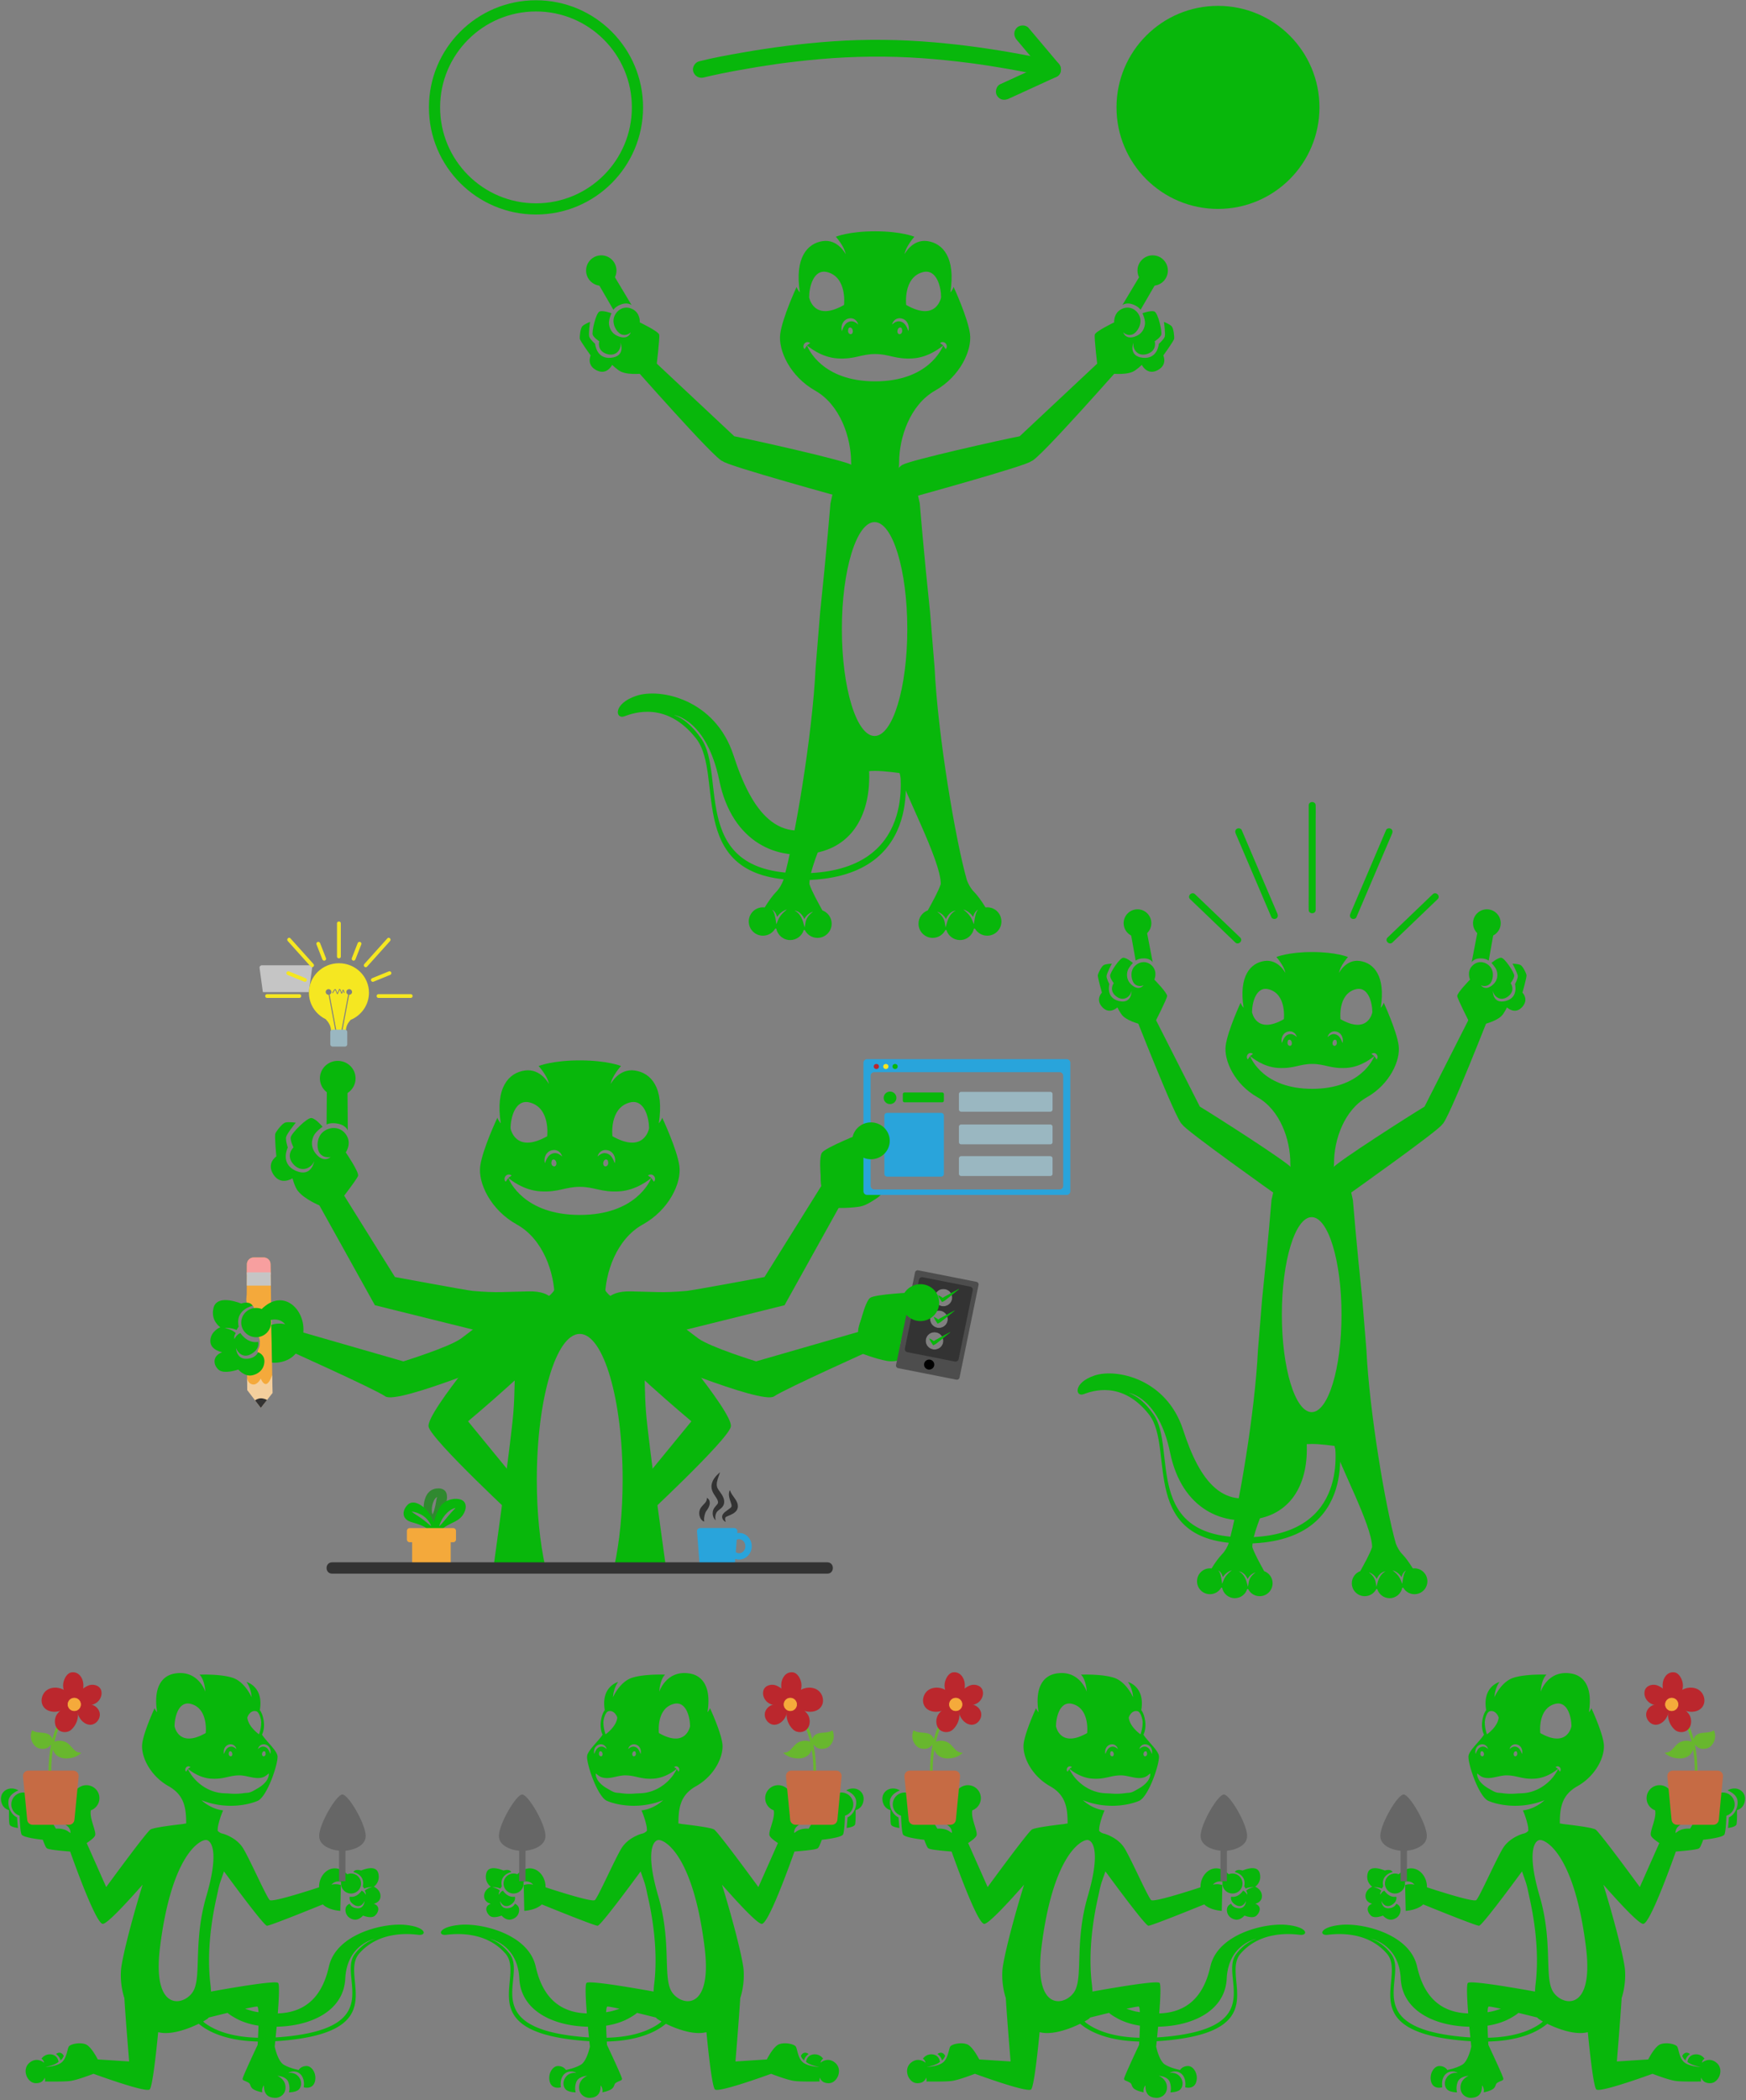 <?xml version="1.0" encoding="UTF-8"?>
<svg width="73.652mm" height="88.53mm" version="1.1" viewBox="0 0 73.652 88.53" xmlns="http://www.w3.org/2000/svg" xmlns:cc="http://creativecommons.org/ns#" xmlns:dc="http://purl.org/dc/elements/1.1/" xmlns:rdf="http://www.w3.org/1999/02/22-rdf-syntax-ns#">
 <rect x="0" y="0" width="73.652" height="88.53" fill="#808080" stroke="none"/>
 <defs>
  <clipPath id="XMLID_3_">
   <path d="m82.59 164.24h17.952l2.588-19.323c0.146-1.079-0.765-2.035-1.937-2.035h-37.206c-1.175 0-2.082 0.955-1.937 2.035l2.588 19.323z" stroke-width=".265"/>
  </clipPath>
 </defs>
 <g transform="translate(-56.912 -168.91)">
  <g transform="translate(-222.18 -107.01)">
   <g transform="matrix(.054 0 0 .053 286.69 309.04)">
    <path class="st0" d="m244.69 622.35s13.88-100.72 15.65-123.94c1.14-14.93 1.05-29.99 1.2-44.95 0.08-7.76 0.14-15.51 0.29-23.27 0.05-2.97 0.38-6.03 0.24-8.99-0.1-2.14-0.33-3.18-1.52-5.01-0.32-0.49-3.34-3.26-3.01-3.78 2.98-4.63 9.59-4.16 14.24-3.43 5.56 0.87 11.59 0.84 16.27-2.95 7.12-5.76 7.12-13.22 7.12-13.22s16.97-2.37 16.97-2.37l16.97 2.37s0 7.46 7.12 13.22c4.68 3.79 10.71 3.81 16.27 2.95 4.65-0.72 11.27-1.2 14.24 3.43 0.33 0.52-2.69 3.29-3.01 3.78-1.18 1.83-1.42 2.87-1.52 5.01-0.13 2.96 0.19 6.02 0.24 8.99 0.14 7.76 0.2 15.51 0.29 23.27 0.16 14.97 0.07 30.02 1.2 44.95 1.77 23.22 15.65 123.94 15.65 123.94h-67.46-67.44zm94.44-1.26c4.12-19.28 6.56-43.12 6.56-68.94 0-64.09-15.01-116.04-33.53-116.04s-33.53 51.95-33.53 116.04c0 25.82 2.44 49.67 6.56 68.94z" fill="#08b70b"/>
    <g fill="#08b70b">
     <path class="st0" d="m335.87 419.84s-5.07 10.09-1.93 21.38c3.14 11.3 65.45 64.4 65.45 64.4l-50.78 63.14 9.36 17.89s70.66-66.64 72.26-76.88c1.82-11.72-60.41-85.29-60.41-85.29"/>
     <path class="st0" d="m338.98 423.14s6.78-9.03 18.29-11.24 38.13 20.95 47.63 27.9 45.03 18.15 45.03 18.15l85.17-25.01 9.09 14.13s-71.75 32.74-80.22 38.72c-9.68 6.85-105.74-34.31-105.74-34.31"/>
     <path class="st0" d="m331.53 412.98s0.45-11.08 20.38-10.71c19.93 0.36 24.25 1.35 43.73-0.36 4.96-0.44 60.85-11.04 60.85-11.04l46.81-76.41 12.91 18.14-44.06 80.69-113.76 28.77"/>
     <path class="st0" d="m288.43 419.84s5.07 10.09 1.93 21.38c-3.14 11.3-65.45 64.4-65.45 64.4l50.78 63.14-9.36 17.89s-70.66-66.64-72.26-76.88c-1.82-11.72 60.41-85.29 60.41-85.29"/>
     <path class="st0" d="m285.33 423.14s-6.78-9.03-18.29-11.24-38.13 20.95-47.63 27.9-45.03 18.15-45.03 18.15l-85.18-25-9.09 14.13s71.75 32.74 80.22 38.72c9.68 6.85 105.74-34.31 105.74-34.31"/>
     <path class="st0" d="m292.78 412.98s-0.45-11.08-20.38-10.71c-19.93 0.36-24.25 1.35-43.73-0.36-4.96-0.44-60.85-11.04-60.85-11.04l-46.81-76.41-12.91 18.14 44.06 80.69 113.76 28.77"/>
    </g>
    <g id="Itmes_x2F_Hands">
     <path class="st1" d="m197.98 593.21c-1.22-0.44-2.14-0.7-1.98-2.3 0.12-1.19 0.4-2.36 0.08-3.55-0.46-1.77-1.48-2.84-2.32-4.39-0.64-1.18-1.69-1.94-2.4-3.13-0.67-1.14-1.32-2.4-1.26-3.73 0.06-1.29 0.11-2.62 0.23-3.92 0.54-5.83 3.05-12.14 9.67-13.09 2.27-0.33 4.99-0.09 6.72 1.6 2.15 2.1 1.92 5.68 1.45 8.35-0.68 3.85-2.13 7.02-4.41 10.16-1.59 2.2-3.2 4.37-4.59 6.7-1.34 2.25-0.6 4.91-1.18 7.44m0.23-24.58c-0.54 1.14-0.94 2.33-1.21 3.56-0.26 1.22-0.39 2.47-0.39 3.72 0.01 1.25 0.14 2.5 0.52 3.76 0.61-1.16 1-2.33 1.35-3.49 0.34-1.16 0.62-2.32 0.87-3.47 0.24-1.15 0.47-2.31 0.65-3.5 0.19-1.17 0.32-2.28 0.71-3.53-1.18 0.61-1.95 1.82-2.5 2.95z" fill="#308930"/>
     <g fill="#08b70b">
      <path class="st0" d="m197.76 592.69c-0.73-2.77 0.33-6.36 1-9.01 0.83-3.29 2.36-6.37 3.94-9.35 2.79-5.27 9.52-7.9 15.26-6.79 6.6 1.27 6 8.14 2.89 12.64-2.38 3.44-5.45 4.92-9.13 6.69-4.37 2.11-8.06 4.61-10.63 8.81m9.47-18.99c-1.38 1.01-2.6 2.22-3.67 3.53s-1.98 2.73-2.75 4.22c-0.76 1.5-1.39 3.05-1.76 4.73 1.25-1.18 2.3-2.44 3.35-3.69l3.04-3.74c1.01-1.24 2.01-2.45 3.07-3.65 1.05-1.2 2.15-2.36 3.34-3.59-1.69 0.36-3.23 1.19-4.62 2.19z"/>
      <path class="st0" d="m185.32 587.21c-2.87-1.05-6.68-1.51-8.89-3.78-3.3-3.38-1.81-8.11 1.13-11.24 4.63-4.93 11.84 0.47 15.23 4.35 2.68 3.06 5.37 8.71 5.85 11.34 0.41 2.21 0.24 4.4-0.36 6.56-0.21 0.74-1.24 3.69-2.24 2.29-0.4-0.56-0.45-1.82-0.76-2.5-0.35-0.77-0.8-1.49-1.35-2.14-2.17-2.57-5.54-3.75-8.61-4.88zm-0.53-6.9c1.36 0.89 2.68 1.74 3.93 2.66 1.25 0.93 2.47 1.91 3.68 2.95 1.23 1.03 2.43 2.13 3.81 3.15-0.56-1.62-1.4-3.09-2.42-4.45s-2.25-2.57-3.64-3.6c-1.4-1.02-2.93-1.81-4.49-2.4-1.57-0.59-3.19-1.03-4.88-1.24 1.28 1.13 2.66 2.04 4.01 2.93z"/>
      <path class="st0" d="m532.16 451.49s10.68 4.38 20.05 6.1c3.7 0.68 7.59 0.06 11.2-0.82 1.86-0.45 8.58-1.66 9.03-3.98-2.35-1.32-4.95-2.33-7.36-3.55-1.84-0.93-2.75-1.2-2.66-3.01 0.27-5.45 3.31-11.46 5.52-16.37 1.33-2.95 2.46-5.88 3.53-8.93 0.62-1.76 2.04-3.84 1.07-5.75-0.95-1.86-4-2.19-5.82-2.81-3.37-1.15-6.74-2.3-10.1-3.44l-17.45 1.43s-10.16 16.82-9.55 24.78"/>
     </g>
     <path class="st2" d="m606.41 472.51-45.53-9.17c-1.13-0.23-1.86-1.33-1.63-2.45l14.85-73.75c0.23-1.13 1.33-1.86 2.45-1.63l45.53 9.17c1.13 0.23 1.86 1.33 1.63 2.45l-14.85 73.75c-0.23 1.13-1.33 1.86-2.45 1.63zm-3.41-63.9c0.75-3.73-1.67-7.37-5.4-8.12s-7.37 1.67-8.12 5.4 1.67 7.37 5.4 8.12c3.74 0.75 7.37-1.67 8.12-5.4zm-3.46 17.2c0.75-3.73-1.67-7.37-5.4-8.12s-7.37 1.67-8.12 5.4 1.67 7.37 5.4 8.12 7.37-1.67 8.12-5.4zm-3.46 17.19c0.75-3.73-1.67-7.37-5.4-8.12s-7.37 1.67-8.12 5.4 1.67 7.37 5.4 8.12c3.73 0.76 7.37-1.66 8.12-5.4z" fill="#4d4d4d"/>
     <path class="st3" d="m605.23 458.09-37.13-7.47c-1.34-0.27-2.21-1.58-1.94-2.92l11.02-54.73c0.27-1.34 1.58-2.21 2.92-1.94l37.13 7.47c1.34 0.27 2.21 1.58 1.94 2.92l-11.02 54.73c-0.28 1.35-1.58 2.21-2.92 1.94zm-2.23-49.48c0.75-3.73-1.67-7.37-5.4-8.12s-7.37 1.67-8.12 5.4 1.67 7.37 5.4 8.12c3.74 0.75 7.37-1.67 8.12-5.4zm-3.46 17.2c0.75-3.73-1.67-7.37-5.4-8.12s-7.37 1.67-8.12 5.4 1.67 7.37 5.4 8.12 7.37-1.67 8.12-5.4zm-3.46 17.19c0.75-3.73-1.67-7.37-5.4-8.12s-7.37 1.67-8.12 5.4 1.67 7.37 5.4 8.12c3.73 0.76 7.37-1.66 8.12-5.4z" fill="#333"/>
     <circle cx="585.13" cy="460.51" r="3.99"/>
     <g fill="#08b70b">
      <path class="st0" d="m594.66 409.98 0.58 0.78 1.14-0.59c1.15-0.59 2.15-1.41 3.12-2.26l3.01-2.43c2.02-1.6 4.01-3.25 5.97-4.94l-0.15-0.22c-2.3 1.19-4.57 2.42-6.8 3.71l-3.37 1.89c-0.86 0.44-1.69 0.93-2.47 1.49-0.99-0.79-2.06-1.5-3.31-2.04l-0.2 0.18c0.59 1.7 1.5 3.1 2.48 4.43z"/>
      <path class="st0" d="m598.07 421.23-3.37 1.89c-0.86 0.44-1.69 0.93-2.47 1.49-0.99-0.79-2.06-1.5-3.31-2.04l-0.2 0.18c0.59 1.7 1.5 3.1 2.48 4.43l0.58 0.78 1.14-0.59c1.15-0.59 2.15-1.41 3.12-2.26l3.01-2.43c2.02-1.6 4.01-3.25 5.97-4.94l-0.15-0.22c-2.3 1.19-4.57 2.42-6.8 3.71z"/>
      <path class="st0" d="m594.61 438.42-3.37 1.89c-0.86 0.44-1.69 0.93-2.47 1.49-0.99-0.79-2.06-1.5-3.31-2.04l-0.2 0.18c0.59 1.7 1.5 3.1 2.48 4.43l0.58 0.78 1.14-0.59c1.15-0.59 2.15-1.41 3.12-2.26l3.01-2.43c2.02-1.6 4.01-3.25 5.97-4.94l-0.15-0.22c-2.3 1.2-4.57 2.43-6.8 3.71z"/>
     </g>
     <path class="st0" d="m509.48 335.83s11.53 0.59 20.94-0.9c3.72-0.59 7.18-2.46 10.3-4.48 1.6-1.04 7.55-4.41 7.2-6.75-2.65-0.46-5.44-0.56-8.12-0.9-2.05-0.26-2.99-0.22-3.51-1.96-1.55-5.24-0.68-11.91-0.22-17.27 0.28-3.22 0.37-6.36 0.37-9.6 0-1.86 0.65-4.3-0.9-5.77-1.51-1.44-4.5-0.74-6.43-0.72-3.56 0.03-7.12 0.07-10.67 0.1l-15.99 7.14s-4 19.24-0.79 26.54" fill="#08b70b"/>
     <path d="m82.59 164.24h17.952l2.588-19.323c0.146-1.079-0.765-2.035-1.937-2.035h-37.206c-1.175 0-2.082 0.955-1.937 2.035l2.588 19.323z" fill="#c5c5c5" stroke-width=".265"/>
     <clipPath>
      <path d="m82.59 164.24h17.952l2.588-19.323c0.146-1.079-0.765-2.035-1.937-2.035h-37.206c-1.175 0-2.082 0.955-1.937 2.035l2.588 19.323z" stroke-width=".265"/>
     </clipPath>
     <g class="st4" clip-path="url(#XMLID_3_)" fill="none" opacity=".4" stroke="#fff" stroke-miterlimit="10">
      <line class="st5" x1="200.53" x2="390.26" y1="637.84" y2="499.5" stroke-width="37"/>
      <line class="st6" x1="236.11" x2="425.84" y1="657.72" y2="519.39" stroke-width="28"/>
     </g>
     <path class="st7" d="m213.34 601.83h-34.02c-1.2 0-2.17-0.97-2.17-2.17v-6.93c0-1.2 0.97-2.17 2.17-2.17h34.02c1.2 0 2.17 0.97 2.17 2.17v6.93c0 1.19-0.97 2.17-2.17 2.17z" fill="#f4a93b"/>
     <rect class="st7" x="181.26" y="599.09" width="30.13" height="20.44" fill="#f4a93b"/>
     <path class="st8" d="m430.81 621.98h-22.51c-1.3 0-2.38-1-2.48-2.29l-2.03-26.49c-0.11-1.44 1.03-2.67 2.48-2.67h26.57c1.45 0 2.59 1.23 2.48 2.67l-2.03 26.49c-0.1 1.29-1.18 2.29-2.48 2.29z" fill="#29a4db"/>
     <ellipse class="st9" cx="436.66" cy="604.98" rx="7.4" ry="8.1" fill="none" stroke="#29a4db" stroke-miterlimit="10" stroke-width="5"/>
     <path class="st3" d="m426.24 585.7c-0.63-0.29-1.21-0.69-1.71-1.25-0.51-0.55-0.89-1.3-1.06-2.11-0.09-0.41-0.1-0.96 0.01-1.46 0.1-0.52 0.33-0.96 0.56-1.37 0.5-0.79 1.12-1.36 1.68-1.83 1.99-1.62 4.59-3.21 4.88-4.03 0.17-0.3 0.27-0.9 0.06-1.84-0.19-0.92-0.66-2.08-1.05-3.33-0.4-1.24-0.77-2.6-0.88-4.02-0.11-1.41 0.07-2.91 0.73-4.12 0.83 2.63 2.25 4.32 3.68 6.42 0.7 1.04 1.46 2.13 2.04 3.64 0.28 0.75 0.49 1.61 0.52 2.58 0.03 0.96-0.19 2.04-0.68 3-0.51 0.93-1.18 1.63-1.82 2.17-0.66 0.52-1.3 0.92-1.91 1.24l-0.88 0.45-0.87 0.42c-0.65 0.32-1.22 0.52-1.73 0.74-0.51 0.21-0.93 0.41-1.25 0.59-0.29 0.2-0.51 0.28-0.66 0.69-0.15 0.47-0.2 0.98-0.14 1.56 0.06 0.57 0.26 1.2 0.48 1.86z" fill="#333"/>
     <path class="st3" d="m418.34 584.45c-1.38-1.26-2.21-3.2-2.32-5.25-0.05-1.03 0.09-2.11 0.48-3.16 0.19-0.53 0.45-1.04 0.78-1.52 0.33-0.49 0.62-0.85 0.94-1.23 0.62-0.73 1.2-1.37 1.56-1.89 0.35-0.55 0.45-0.88 0.45-1.27 0.01-0.37-0.1-0.99-0.32-1.57-0.21-0.59-0.52-1.22-0.93-1.87-0.79-1.34-1.91-2.79-2.82-4.67-0.45-0.93-0.82-2-0.99-3.16-0.07-0.56-0.1-1.14-0.09-1.69 0.06-0.55 0.07-1.11 0.21-1.62 0.44-2.1 1.4-3.87 2.55-5.37 1.12-1.54 2.54-2.72 3.79-4.02-0.1 0.95-0.5 1.81-0.77 2.66-0.29 0.86-0.6 1.68-0.84 2.5-0.51 1.63-0.85 3.24-0.82 4.68-0.01 0.72 0.13 1.38 0.3 1.99 0.22 0.58 0.46 1.19 0.87 1.82 0.76 1.27 1.86 2.61 2.91 4.31 0.5 0.86 1 1.83 1.34 2.93 0.16 0.55 0.29 1.13 0.35 1.73 0.08 0.59 0.08 1.28-0.03 1.95-0.11 0.69-0.35 1.37-0.66 1.97-0.32 0.61-0.72 1.09-1.11 1.52-0.79 0.83-1.55 1.37-2.2 1.88-0.31 0.25-0.66 0.51-0.88 0.72-0.24 0.2-0.45 0.44-0.66 0.71-0.41 0.54-0.75 1.2-0.97 1.94-0.47 1.46-0.56 3.18-0.12 4.98z" fill="#333"/>
     <path class="st3" d="m409.42 585.4c-0.99-0.27-1.81-1.01-2.43-1.84-0.61-0.85-1.01-1.82-1.25-2.83-0.42-2.03-0.32-4.26 1.08-6.43 0.2-0.3 0.32-0.43 0.46-0.62l0.41-0.51 0.81-0.92c0.53-0.58 1.02-1.12 1.46-1.63 0.44-0.52 0.82-1 1.1-1.64 0.3-0.64 0.43-1.46 0.44-2.48 0.9 0.44 1.64 1.29 2.01 2.38s0.3 2.32 0.03 3.36c-0.27 1.06-0.73 1.97-1.2 2.78-0.24 0.41-0.5 0.78-0.73 1.15l-0.37 0.52c-0.12 0.16-0.27 0.37-0.29 0.43-0.5 0.72-1 2.05-1.29 3.44-0.16 0.7-0.28 1.44-0.35 2.23-0.06 0.79-0.07 1.61 0.11 2.61z" fill="#333"/>
     <g fill="#08b70b">
      <path class="st0" d="m121.79 334.56s16.33-21.2 17.22-24.19c0.88-2.99-9.62-18.66-9.62-18.66s5-6.95 0.31-14.02c-4.68-7.07-13.22-6.53-18.25-2.06-5.03 4.46-4.98 13.33-2.23 16.94s7.19 3.15 8.41 2.77c0 0-4.79 4.74-10.58-1.37s-4.2-12.52-2.46-15.87 6.7-6.78 6.7-6.78-5.15-6.37-8.63-6.93-15.9 12.35-16.27 15.38 2.18 7.98 2.18 7.98-6.32 5.88-0.3 13.14 14.19 3.75 16.48-2.21c0 0-1.97 13.33-14.48 7.63-12.5-5.7-6.16-18.47-6.16-18.47s-1.88-5.73-1.33-8.33 7.54-11.39 7.54-11.39-5.48-0.85-8.07-0.15-7.12 6.96-7.87 8.77 0.79 18.19 0.79 18.19-8.04 5.34-2.26 14.45 14.87 2.96 14.87 2.96 1.68 6.61 4.02 9.79c5.08 6.91 17.72 12.07 17.72 12.07"/>
      <path class="st0" d="m130.98 274.23s-1.52-3.93-7.11-5.22c-6.09-1.4-9.45 0.51-9.45 0.51l0.22-31.27 16.11 2z"/>
      <circle class="st0" cx="123.13" cy="232.85" r="13.93"/>
     </g>
     <path class="st7" d="m52.19 380.55c0.05-2.91 2.42-5.24 5.33-5.24h7.77c2.91 0 5.28 2.33 5.33 5.24l1.42 93.22c0.05 2.98-3.15 5.43-6.14 5.43h-8.19c-2.98 0-5.39-2.45-5.33-5.43 0.05-2.69-0.32-5.74 0.2-8.37 0.71-3.57 2.54-4.37 5.07-6.37 1.83-1.45 3.12-3.22 3.33-5.51 0.11-1.19-0.54-2.53-0.42-3.62 0.13-1.14 1.07-2.4 1.34-3.58 0.35-1.5 0.44-3.15 0.33-4.72-0.3-3.99-3.01-6.63-5.46-9.56-2.25-2.69-3.24-5.12-3.35-8.69-0.1-3.41 2.15-3.53 3.77-5.85 0.97-1.39 0.43-3.05-0.74-4.12-1.04-0.96-3.08-0.71-4.03-1.79-1.3-1.47-0.43-5.23-0.4-7.06 0.05-3.19 0.11-20.79 0.17-23.98z" fill="#f4a93b"/>
     <g fill="#08b70b">
      <path class="st0" d="m59.76 420.94 4.02 7.68 7.5-3.66s6.4-1.83 10.79 3.47c0 0-5.19-1.52-10.91 0.51l0.67 30.03s23.36 2.83 24.51-25.42c0.75-18.76-18.66-36.57-36.58-12.61z"/>
      <circle class="st0" cx="59.38" cy="427.1" r="11.64"/>
      <path class="st0" d="m45.44 464.44s-11.05 4.04-15.39 0.15-4.94-11.07 2.84-13.91c0 0-9.57-1.65-9.27-9.27 0.3-7.63 7.78-10.62 7.78-10.62s-7.63-4.94-5.38-15.11c2.24-10.17 16.29-5.83 21.67-3.74 0 0 6.73-2.39 8.97 1.79 0 0-13.91 2.84-10.92 16.6 0 0-1.05 1.5-1.65 2.69 0 0-3.44-1.94-9.42-1.65 0 0 6.28 1.2 8.83 4.19 0 0-1.79 2.09-1.05 4.64 0 0 1.5-3.59 4.64-4.79 0 0 5.15 8.53 13.79 7.03 0 0 1.76 5.24-4.97 9.42s-10.92-1.05-12.27-4.49c0 0 0.3 8.68 7.93 8.53s9.31-5.24 9.31-5.24 5.65 1.79 4.9 8.38c-0.75 6.58-5.88 9.28-9.57 10.02-5.98 1.21-10.77-4.62-10.77-4.62z"/>
     </g>
     <path class="st8" d="m692.54 325.56h-155.87c-1.59 0-2.87-1.29-2.87-2.87v-102.26c0-1.59 1.29-2.87 2.87-2.87h155.87c1.59 0 2.87 1.29 2.87 2.87v102.26c0 1.58-1.28 2.87-2.87 2.87zm-2.71-7.21v-87.58c0-1.59-1.29-2.87-2.87-2.87h-144.7c-1.59 0-2.87 1.29-2.87 2.87v87.58c0 1.59 1.29 2.87 2.87 2.87h144.69c1.59 0 2.88-1.28 2.88-2.87z" fill="#29a4db"/>
     <path class="st8" d="m594.53 311.01h-42.28c-1.16 0-2.1-0.94-2.1-2.1v-46.51c0-1.16 0.94-2.1 2.1-2.1h42.28c1.16 0 2.1 0.94 2.1 2.1v46.51c0.01 1.16-0.94 2.1-2.1 2.1z" fill="#29a4db"/>
     <circle class="st0" cx="554.57" cy="248.33" r="4.98" fill="#08b70b"/>
     <path class="st0" d="m595.35 251.88h-29.55c-0.7 0-1.26-0.56-1.26-1.26v-5.29c0-0.7 0.56-1.26 1.26-1.26h29.56c0.7 0 1.26 0.56 1.26 1.26v5.29c-0.01 0.69-0.57 1.26-1.27 1.26z" fill="#08b70b"/>
     <g fill="#9ab7c1">
      <path class="st10" d="m679.82 259.35h-69.72c-0.95 0-1.71-0.77-1.71-1.71v-12.36c0-0.95 0.77-1.71 1.71-1.71h69.71c0.95 0 1.71 0.77 1.71 1.71v12.36c0.01 0.94-0.76 1.71-1.7 1.71z"/>
      <path class="st10" d="m679.82 285.32h-69.72c-0.95 0-1.71-0.77-1.71-1.71v-12.36c0-0.95 0.77-1.71 1.71-1.71h69.71c0.95 0 1.71 0.77 1.71 1.71v12.36c0.01 0.94-0.76 1.71-1.7 1.71z"/>
      <path class="st10" d="m679.82 310.51h-69.72c-0.95 0-1.71-0.77-1.71-1.71v-12.36c0-0.95 0.77-1.71 1.71-1.71h69.71c0.95 0 1.71 0.77 1.71 1.71v12.36c0.01 0.94-0.76 1.71-1.7 1.71z"/>
     </g>
     <circle class="st11" cx="543.89" cy="223.4" r="2.03" fill="#ba272d"/>
     <circle class="st12" cx="551.28" cy="223.4" r="2.03" fill="#f5e721"/>
     <circle class="st0" cx="558.51" cy="223.4" r="2.03" fill="#08b70b"/>
     <path class="st12" d="m133.15 186.35c-2.08 2.44-3.62 5.09-3.62 8.53h-11.68c0-3.71-1.79-6.5-4.12-9.11-7.76-3.82-13.1-11.81-13.1-21.05 0-12.95 10.5-23.45 23.45-23.45s23.45 10.5 23.45 23.45c-0.01 9.74-5.94 18.08-14.38 21.63zm-14.96-22.23c0-1.23-1-2.23-2.23-2.23s-2.23 1-2.23 2.23 1 2.23 2.23 2.23h0.05c1.23 6.68 5.42 29.44 5.61 30.43l0.79-0.14c-0.18-1-4.38-23.8-5.61-30.45 0.82-0.34 1.39-1.13 1.39-2.07zm13.91-2.23c-1.23 0-2.23 1-2.23 2.23 0 0.93 0.58 1.73 1.39 2.06-1.23 6.65-5.43 29.45-5.61 30.45l0.79 0.14c0.11-0.58 1.59-8.65 3.05-16.57 0.73-3.96 1.45-7.88 1.99-10.82 0.22-1.21 0.41-2.24 0.56-3.04h0.05c1.23 0 2.23-1 2.23-2.23 0-1.22-0.99-2.22-2.22-2.22zm-5.85 3.55c0.76-0.48 0.93-1.49 1.16-2.34 0.3 0.49 0.33 1.28 0.58 1.73 0.19 0.34 0.71 0.04 0.52-0.3-0.4-0.73-0.28-1.79-1.09-2.26-0.18-0.1-0.38 0-0.44 0.18-0.15 0.42-0.24 0.86-0.37 1.28-0.09 0.28-0.19 0.63-0.37 0.9-0.16-0.47-0.34-0.93-0.53-1.39-0.19-0.45-0.46-1.31-0.98-1.5-0.56-0.2-0.81 0.79-0.95 1.14-0.3 0.72-0.62 1.42-0.93 2.14-0.25-0.44-0.4-1-0.57-1.43-0.2-0.49-0.39-1.3-0.83-1.63-0.98-0.73-2.23 2.24-2.59 2.78-0.21 0.32 0.31 0.63 0.52 0.3 0.37-0.56 0.66-1.18 1.02-1.74 0.18-0.28 0.38-0.52 0.61-0.75 0.04-0.04 0.07-0.05 0.1-0.06l0.1 0.16c0.3 0.56 0.51 1.17 0.75 1.76 0.19 0.47 0.38 1.04 0.74 1.41 0.18 0.18 0.42 0.07 0.5-0.13 0.31-0.75 0.67-1.49 0.98-2.24 0.12-0.28 0.23-0.57 0.36-0.84 0.02-0.03 0.05-0.09 0.09-0.15l0.07 0.1c0.07 0.12 0.14 0.24 0.2 0.36 0.14 0.28 0.27 0.57 0.38 0.87 0.19 0.48 0.37 0.97 0.53 1.46 0.06 0.19 0.27 0.3 0.44 0.19z" fill="#f5e721"/>
     <path class="st12" d="m125.54 135.94v-23.14-3.28c0-1.93-3-1.93-3 0v23.14 3.28c0 1.93 3 1.93 3 0z" fill="#f5e721"/>
     <path class="st12" d="m93.12 165.86h-22.08-3.13c-1.93 0-1.93 3 0 3h22.08 3.13c1.93 0 1.93-3 0-3z" fill="#f5e721"/>
     <path class="st12" d="m104.19 141.88c-5.27-5.97-10.53-11.94-15.8-17.91-0.74-0.84-1.47-1.67-2.21-2.51-1.28-1.45-3.39 0.68-2.12 2.12 5.27 5.97 10.53 11.94 15.8 17.91 0.74 0.84 1.47 1.67 2.21 2.51 1.28 1.46 3.39-0.67 2.12-2.12z" fill="#f5e721"/>
     <path class="st12" d="m113.98 137.34c-1.34-3.5-2.69-7.01-4.03-10.51-0.19-0.5-0.38-1-0.57-1.49-0.29-0.76-1.01-1.28-1.85-1.05-0.72 0.2-1.34 1.08-1.05 1.85 1.34 3.5 2.69 7.01 4.03 10.51 0.19 0.5 0.38 1 0.57 1.49 0.29 0.76 1.01 1.28 1.85 1.05 0.73-0.2 1.34-1.09 1.05-1.85z" fill="#f5e721"/>
     <path class="st12" d="m97.92 153.11c-3.79-1.58-7.59-3.15-11.38-4.73-0.54-0.22-1.08-0.45-1.62-0.67-0.75-0.31-1.65 0.34-1.85 1.05-0.24 0.86 0.3 1.53 1.05 1.85 3.79 1.58 7.59 3.15 11.38 4.73 0.54 0.22 1.08 0.45 1.62 0.67 0.75 0.31 1.65-0.34 1.85-1.05 0.24-0.87-0.3-1.54-1.05-1.85z" fill="#f5e721"/>
     <path class="st12" d="m154.95 168.86h22.08 3.13c1.93 0 1.93-3 0-3h-22.08-3.13c-1.93 0-1.93 3 0 3z" fill="#f5e721"/>
     <path class="st12" d="m146.01 144.01c5.27-5.97 10.53-11.94 15.8-17.91 0.74-0.84 1.47-1.67 2.21-2.51 1.27-1.44-0.84-3.57-2.12-2.12-5.27 5.97-10.53 11.94-15.8 17.91-0.74 0.84-1.47 1.67-2.21 2.51-1.28 1.44 0.84 3.57 2.12 2.12z" fill="#f5e721"/>
     <path class="st12" d="m136.98 138.14c1.34-3.5 2.69-7.01 4.03-10.51 0.19-0.5 0.38-1 0.57-1.49 0.29-0.76-0.32-1.65-1.05-1.85-0.85-0.23-1.55 0.29-1.85 1.05-1.34 3.5-2.69 7.01-4.03 10.51-0.19 0.5-0.38 1-0.57 1.49-0.29 0.76 0.32 1.65 1.05 1.85 0.85 0.23 1.56-0.29 1.85-1.05z" fill="#f5e721"/>
     <path class="st12" d="m150.95 156c3.79-1.58 7.59-3.15 11.38-4.73 0.54-0.22 1.08-0.45 1.62-0.67 0.75-0.31 1.28-0.99 1.05-1.85-0.19-0.71-1.09-1.36-1.85-1.05-3.79 1.58-7.59 3.15-11.38 4.73-0.54 0.22-1.08 0.45-1.62 0.67-0.75 0.31-1.28 0.99-1.05 1.85 0.2 0.71 1.1 1.36 1.85 1.05z" fill="#f5e721"/>
     <g fill="#08b70b">
      <circle class="st0" cx="539.67" cy="282.53" r="14.67"/>
      <path class="st0" d="m501.3 319.85s-3.02-23.71 0.08-27.93 30.58-15.31 30.58-15.31l3.3 16.38-20.75 15.07"/>
      <circle class="st0" cx="578.3" cy="411.22" r="14.67"/>
      <path class="st0" d="m529.73 433.7s5.01-23.37 9.34-26.32 33.92-4.3 33.92-4.3l-2.32 16.55-24.58 7.34"/>
     </g>
     <path class="st10" d="m128.74 207.57h-9.61c-1.01 0-1.83-0.82-1.83-1.83v-9.79c0-1.01 0.82-1.83 1.83-1.83h9.61c1.01 0 1.83 0.82 1.83 1.83v9.79c0 1.01-0.82 1.83-1.83 1.83z" fill="#9ab7c1"/>
     <path class="st13" d="m70.62 380.55c-0.05-2.91-2.42-5.24-5.33-5.24h-7.77c-2.91 0-5.28 2.33-5.33 5.24-0.02 1.23-0.04 4.59-0.07 8.44h18.63z" fill="#f79f9f"/>
     <path class="st14" d="m70.72 387.13h-18.59c-0.02 3.3-0.04 7.23-0.06 10.56h18.81z" fill="#c5c5c5"/>
     <path class="st15" d="m52.34 471.18 0.09 9.64 10.59 14.12 9.21-11.88-0.34-14.29s-1.98 6.54-4.56 7.15c-2.58 0.6-4.31-4.31-4.31-4.31s-2.58 5.42-6.46 4.65c-3.88-0.78-4.22-5.08-4.22-5.08z" fill="#f4cf9d"/>
     <path class="st3" d="m61.1 487.65c-0.79 0.25-1.81 0.71-2.54 1.35l4.46 5.95 4.89-6.3c-2.05-1.14-4.66-1.7-6.81-1z" fill="#333"/>
     <path class="st3" d="m505.57 617.8h-19.38-46.11-55.92-48.3-23.37-15.53-43.74-55.66-50.17-27.35-1.29c-5.79 0-5.8 9 0 9h19.38 46.11 55.92 48.3 23.37 15.53 43.74 55.66 50.17 27.35 1.29c5.79 0 5.8-9 0-9z" fill="#333"/>
    </g>
    <path class="st0" d="m292.55 408.1c0-20.57-8.94-47.39-29.51-59.01s-30.4-33.08-28.61-46.5c1.79-13.41 13.41-38.45 13.41-38.45 0.89 2.68 2.68 4.47 2.68 4.47-4.47-28.61 6.26-40.24 18.78-42.02 12.52-1.79 18.78 10.73 18.78 10.73-0.89-6.26-8.05-14.31-8.05-14.31s10.73-4.47 32.19-4.47 32.19 4.47 32.19 4.47-7.15 8.05-8.05 14.31c0 0 6.26-12.52 18.78-10.73s23.25 13.41 18.78 42.02c0 0 1.79-1.79 2.68-4.47 0 0 11.62 25.04 13.41 38.45s-8.05 34.87-28.61 46.5c-20.57 11.62-29.51 38.45-29.51 59.01s-19.67 17.44-19.67 17.44-19.67 3.13-19.67-17.44zm-5.81-129.2s2.68-22.35-13.41-26.82c-11.72-3.25-15.2 12.52-15.2 20.57 0-0.01 3.58 20.56 28.61 6.25zm8.33 11.63c-0.9-0.49-1.96-0.73-3-0.73-1.05 0.04-2.04 0.24-2.99 0.68-0.48 0.19-0.9 0.51-1.34 0.78-0.38 0.35-0.8 0.66-1.11 1.07-0.68 0.77-1.15 1.66-1.46 2.56-0.63 1.81-0.7 3.71-0.21 5.46 0.63-1.69 1.26-3.25 2.12-4.56 0.42-0.65 0.88-1.25 1.41-1.72 0.51-0.5 1.09-0.88 1.72-1.16l0.48-0.21c0.16-0.07 0.34-0.09 0.51-0.15 0.34-0.14 0.68-0.15 1.02-0.23 0.68-0.07 1.36-0.04 2.06 0.14 1.4 0.35 2.79 1.3 4.11 2.52-0.39-1.76-1.51-3.46-3.32-4.45zm-4.55 7.34c-0.66 1.56-0.91 3.88 0.84 4.77 0.77 0.39 1.45 0.33 2.04-0.37 1.54-1.8-0.32-6.4-2.88-4.4zm75.8-25.23c0-8.05-3.48-23.82-15.2-20.57-16.09 4.47-13.41 26.82-13.41 26.82 25.03 14.32 28.61-6.25 28.61-6.25zm-36.13 19.83c0.7-0.18 1.38-0.21 2.06-0.14 0.34 0.08 0.68 0.09 1.02 0.23 0.17 0.06 0.35 0.08 0.51 0.15l0.48 0.21c0.63 0.28 1.21 0.66 1.72 1.16 0.53 0.47 0.99 1.07 1.41 1.72 0.86 1.31 1.49 2.87 2.12 4.56 0.49-1.75 0.42-3.65-0.21-5.46-0.32-0.9-0.79-1.79-1.46-2.56-0.31-0.41-0.73-0.72-1.11-1.07-0.44-0.27-0.86-0.6-1.34-0.78-0.95-0.44-1.94-0.65-2.99-0.68-1.05 0.01-2.1 0.25-3 0.73-1.81 0.98-2.93 2.69-3.3 4.46 1.3-1.22 2.69-2.17 4.09-2.53zm0.86 9.8c0.59 0.7 1.27 0.76 2.04 0.37 1.75-0.89 1.5-3.21 0.84-4.77-2.56-2-4.42 2.6-2.88 4.4zm39.08 8.21c-0.29-0.34-0.68-0.67-1.13-0.88s-0.92-0.3-1.33-0.29c-0.84 0.03-1.47 0.3-2.21 0.75 0.57 0.65 1.27 0.99 1.73 1.31 0.41 0.28 0.57 0.47 0.79 0.73-1.25 1.1-11.51 9.78-24.91 10.62-14.31 0.89-19.22-3.58-30.85-3.58-11.62 0-16.54 4.47-30.85 3.58-13.4-0.84-23.66-9.52-24.91-10.62 0.22-0.25 0.38-0.45 0.79-0.73 0.46-0.32 1.16-0.66 1.73-1.31-0.74-0.45-1.37-0.72-2.21-0.75-0.41-0.01-0.89 0.08-1.33 0.29-0.45 0.21-0.84 0.53-1.13 0.88-0.57 0.68-0.88 1.52-0.89 2.37 0 0.85 0.3 1.64 0.92 2.23 0.48-0.72 0.79-1.28 1.12-1.72 0.31-0.43 0.62-0.81 0.9-1.15 0.01-0.02 0.03-0.03 0.04-0.05 0.96 2.48 12.32 29.32 55.81 29.32 43.5 0 54.86-26.84 55.81-29.32 0.01 0.02 0.02 0.03 0.04 0.05 0.28 0.33 0.59 0.71 0.9 1.15 0.32 0.44 0.64 1 1.12 1.72 0.62-0.59 0.92-1.38 0.92-2.23 0.01-0.85-0.3-1.69-0.87-2.37z" fill="#08b70b"/>
   </g>
   <g transform="matrix(.059 0 0 .059 294.61 274.22)">
    <path class="st0" d="m183.45 540.62c6.5-2.43 30.07-10.97 51.2 15.85 21.14 26.82-10.16 103.23 78.44 101.19 88.59-2.04 69.89-83.72 69.89-83.72l-3.38-0.12c1.53 7.83 12.87 77.13-66.68 78.95-84.31 1.93-56.04-69.66-74.64-96.3-6.64-9.5-13.18-14.6-19.37-16.78 0 0 23.28 2.91 32.37 46.92s41.83 58.56 72.02 50.92c26.95-6.82 37.96-33.07 34.57-64.51l-19.59-0.71-9 44.19c-35.77 17.89-54.81-7.62-67.81-47.85s-52.42-48.37-69.49-42.67c-17.06 5.7-15.03 17.08-8.53 14.64z" fill="#08b70b"/>
    <g fill="#08b70b">
     <path class="st0" d="m345.51 359.38c0-17.93-7.8-41.32-25.73-51.46s-26.51-28.85-24.95-40.55 11.7-33.53 11.7-33.53c0.78 2.34 2.34 3.9 2.34 3.9-3.9-24.95 5.46-35.09 16.37-36.65 10.92-1.56 16.37 9.36 16.37 9.36-0.78-5.46-7.02-12.48-7.02-12.48s9.36-3.9 28.07-3.9 28.07 3.9 28.07 3.9-6.24 7.02-7.02 12.48c0 0 5.46-10.92 16.37-9.36 10.92 1.56 20.27 11.7 16.37 36.65 0 0 1.56-1.56 2.34-3.9 0 0 10.14 21.83 11.7 33.53s-7.02 30.41-24.95 40.55-25.73 33.53-25.73 51.46-17.15 15.2-17.15 15.2-17.15 2.73-17.15-15.2zm-5.07-112.67s2.34-19.49-11.7-23.39c-10.22-2.84-13.26 10.92-13.26 17.93 0.01 0 3.13 17.93 24.96 5.46zm7.27 10.14c-0.79-0.42-1.71-0.63-2.62-0.64-0.91 0.03-1.78 0.21-2.61 0.6-0.42 0.16-0.79 0.45-1.17 0.68-0.34 0.3-0.7 0.57-0.97 0.93-0.59 0.67-1 1.45-1.28 2.23-0.55 1.58-0.61 3.24-0.18 4.77 0.55-1.47 1.1-2.83 1.85-3.98 0.37-0.57 0.76-1.09 1.23-1.5 0.44-0.43 0.95-0.76 1.5-1.01l0.42-0.18c0.14-0.06 0.3-0.08 0.44-0.13 0.3-0.12 0.59-0.13 0.89-0.2 0.59-0.06 1.19-0.03 1.8 0.12 1.22 0.31 2.43 1.14 3.58 2.2-0.33-1.54-1.31-3.03-2.88-3.89zm-3.97 6.4c-0.58 1.36-0.79 3.38 0.74 4.16 0.67 0.34 1.26 0.29 1.78-0.32 1.33-1.57-0.29-5.59-2.52-3.84zm66.1-22c0-7.02-3.04-20.77-13.26-17.93-14.03 3.9-11.7 23.39-11.7 23.39 21.84 12.47 24.96-5.46 24.96-5.46zm-31.51 17.29c0.61-0.15 1.2-0.18 1.8-0.12 0.3 0.07 0.59 0.08 0.89 0.2 0.15 0.05 0.3 0.07 0.44 0.13l0.42 0.18c0.55 0.24 1.05 0.58 1.5 1.01 0.47 0.41 0.86 0.93 1.23 1.5 0.75 1.14 1.3 2.5 1.85 3.98 0.42-1.53 0.37-3.19-0.18-4.77-0.28-0.79-0.69-1.56-1.28-2.23-0.27-0.35-0.63-0.63-0.97-0.93-0.38-0.24-0.75-0.52-1.17-0.68-0.83-0.38-1.69-0.56-2.61-0.6-0.91 0.01-1.83 0.22-2.62 0.64-1.58 0.86-2.56 2.35-2.87 3.89 1.14-1.06 2.35-1.89 3.57-2.2zm0.75 8.55c0.52 0.61 1.11 0.66 1.78 0.32 1.53-0.78 1.31-2.8 0.74-4.16-2.24-1.75-3.86 2.27-2.52 3.84zm34.08 7.16c-0.26-0.3-0.59-0.58-0.98-0.77-0.39-0.18-0.8-0.26-1.16-0.25-0.73 0.03-1.28 0.26-1.93 0.65 0.5 0.57 1.11 0.86 1.51 1.14 0.36 0.24 0.5 0.41 0.69 0.63-1.09 0.96-10.04 8.53-21.72 9.26-12.48 0.78-16.76-3.12-26.9-3.12s-14.42 3.9-26.9 3.12c-11.68-0.73-20.63-8.3-21.72-9.26 0.19-0.22 0.33-0.39 0.69-0.63 0.4-0.28 1.01-0.57 1.51-1.14-0.64-0.39-1.19-0.62-1.93-0.65-0.36-0.01-0.77 0.07-1.16 0.25s-0.73 0.46-0.98 0.77c-0.5 0.59-0.77 1.32-0.78 2.07 0 0.74 0.26 1.43 0.8 1.95 0.42-0.63 0.69-1.12 0.97-1.5 0.27-0.38 0.54-0.71 0.78-1 0.01-0.01 0.02-0.03 0.03-0.04 0.83 2.16 10.74 25.57 48.67 25.57s47.84-23.41 48.67-25.57c0.01 0.01 0.02 0.03 0.03 0.04 0.25 0.29 0.51 0.62 0.78 1 0.28 0.39 0.56 0.87 0.97 1.5 0.54-0.52 0.8-1.21 0.8-1.95 0.02-0.75-0.24-1.48-0.74-2.07z"/>
     <path class="st0" d="m442.85 677.11c-0.42 0-0.84 0.03-1.25 0.08-2.7-4.46-5.97-8.87-8.11-11-2.61-2.61-4.25-5.95-5.19-8.39-8.21-28.7-20.81-103.72-23.1-151.78l-3.22-39.49c-4.61-43.66-7.39-78.07-7.39-78.07l-4.89-21.59-27.04-0.37-27.04 0.37-4.89 21.59s-2.79 34.42-7.39 78.07l-3.22 39.49c-2.29 48.07-14.89 123.09-23.1 151.78-0.94 2.44-2.58 5.78-5.19 8.39-2.13 2.13-5.4 6.54-8.11 11-0.41-0.05-0.83-0.08-1.25-0.08-5.6 0-10.14 4.54-10.14 10.14s4.54 10.14 10.14 10.14c3.77 0 7.06-2.07 8.81-5.13 0.25 0.03 0.49 0.05 0.74 0.08 0.92 4.66 5.02 8.17 9.94 8.17 4.57 0 8.43-3.03 9.7-7.19h0.73c1.66 3.33 5.09 5.63 9.07 5.63 5.6 0 10.14-4.54 10.14-10.14 0-4.37-2.77-8.08-6.65-9.51-3.26-6.04-7.35-13.15-9.26-18.81-0.13-17.14 27.5-67.77 29.42-79.29 0 0 10.53-1.56 17.54-1.56 7.02 0 17.54 1.56 17.54 1.56 1.92 11.52 29.55 62.15 29.42 79.29-1.91 5.66-6 12.77-9.26 18.81-3.88 1.42-6.65 5.14-6.65 9.51 0 5.6 4.54 10.14 10.14 10.14 3.98 0 7.41-2.29 9.07-5.63h0.73c1.26 4.16 5.13 7.19 9.7 7.19 4.93 0 9.03-3.51 9.94-8.17 0.25-0.02 0.5-0.05 0.74-0.08 1.74 3.06 5.03 5.13 8.81 5.13 5.6 0 10.14-4.54 10.14-10.14s-4.52-10.14-10.12-10.14zm-147.1 5.16c-0.58 0.64-1.06 1.34-1.51 2.06-0.46 0.71-0.79 1.48-1.11 2.25l-1.1 2.67-0.39-2.81c-0.09-0.65-0.21-1.33-0.34-2-0.14-0.67-0.29-1.33-0.47-1.98s-0.39-1.29-0.67-1.91c-0.28-0.61-0.61-1.21-1.2-1.63 0.72 0.15 1.32 0.7 1.78 1.26 0.46 0.58 0.84 1.22 1.14 1.88 0.29 0.64 0.54 1.29 0.74 1.95 0.1-0.17 0.21-0.35 0.33-0.51 0.53-0.79 1.17-1.51 1.86-2.14 0.7-0.62 1.46-1.18 2.26-1.64 0.81-0.45 1.65-0.84 2.55-1.05-1.43 1.11-2.75 2.28-3.87 3.6zm20.17-0.98c0.77-0.46 1.58-0.84 2.43-1.07-1.42 1.02-2.67 2.19-3.64 3.52-0.49 0.66-0.89 1.37-1.2 2.1-0.32 0.73-0.5 1.51-0.63 2.29l-0.59 3.46-0.93-3.4c-0.23-0.83-0.52-1.75-0.9-2.58-0.36-0.85-0.79-1.66-1.28-2.43-0.5-0.77-1.09-1.47-1.75-2.12-0.67-0.65-1.47-1.14-2.33-1.62 0.97 0.12 1.94 0.45 2.81 0.98 0.86 0.54 1.63 1.22 2.28 2.01s1.18 1.65 1.63 2.55c0.08 0.18 0.17 0.37 0.25 0.55 0.05-0.1 0.09-0.2 0.14-0.29 0.42-0.83 0.95-1.61 1.6-2.25 0.63-0.67 1.35-1.23 2.11-1.7zm46.36-126.6c-12.92 0-23.39-34.21-23.39-76.41s10.47-76.41 23.39-76.41 23.39 34.21 23.39 76.41-10.47 76.41-23.39 76.41zm55.63 126.37c-0.67 0.64-1.25 1.35-1.75 2.12-0.49 0.78-0.92 1.59-1.28 2.43-0.38 0.83-0.67 1.74-0.9 2.58l-0.93 3.4-0.59-3.46c-0.13-0.78-0.31-1.55-0.63-2.29-0.31-0.73-0.71-1.44-1.2-2.1-0.97-1.33-2.22-2.5-3.64-3.52 0.86 0.22 1.66 0.61 2.43 1.07 0.76 0.47 1.48 1.03 2.11 1.7 0.65 0.65 1.18 1.42 1.6 2.25 0.05 0.1 0.09 0.2 0.14 0.29 0.08-0.18 0.16-0.37 0.25-0.55 0.45-0.9 0.99-1.77 1.63-2.55 0.65-0.78 1.43-1.46 2.28-2.01 0.87-0.53 1.84-0.86 2.81-0.98-0.87 0.48-1.67 0.97-2.33 1.62zm17.25-0.52c-0.27 0.61-0.49 1.25-0.67 1.91-0.18 0.65-0.32 1.32-0.47 1.98-0.13 0.66-0.25 1.35-0.34 2l-0.39 2.81-1.1-2.67c-0.32-0.77-0.65-1.54-1.11-2.25-0.45-0.71-0.93-1.42-1.51-2.06-1.12-1.31-2.44-2.49-3.89-3.6 0.9 0.22 1.74 0.6 2.55 1.05 0.81 0.46 1.56 1.01 2.26 1.64 0.69 0.63 1.33 1.35 1.86 2.14 0.12 0.17 0.23 0.34 0.33 0.51 0.2-0.67 0.45-1.32 0.74-1.95 0.3-0.66 0.68-1.3 1.14-1.88 0.46-0.56 1.06-1.11 1.78-1.26-0.57 0.43-0.9 1.03-1.18 1.63z"/>
    </g>
    <g fill="#08b70b">
     <path class="st0" d="m374.57 373.27s1.68-8.94 7.69-12.35 70.18-17.75 83.77-20.38l63.24-59.24 12.38 5.65c-0.06-0.26-63.01 71.68-67.43 71.41-2.01 2.98-88.77 26.78-88.77 26.78"/>
     <path class="st0" d="m521.72 290.95s-2.57-20.71-1.98-23.07 13.85-8.72 13.85-8.72-0.6-6.65 5.34-9.54c5.95-2.89 11.46 0.85 13.07 5.85 1.61 4.99-1.94 10.92-5.22 12.26s-6.07-0.73-6.74-1.47c0 0 1.34 5.08 7.65 3.27s7.78-6.75 7.94-9.69-1.81-7.21-1.81-7.21 5.98-2.24 8.54-1.23 5.78 14.59 4.83 16.78c-0.95 2.18-4.63 4.49-4.63 4.49s1.92 6.45-5 8.94-11.02-3.11-10.19-8.01c0 0-3.96 9.74 6.7 10.86s11.45-9.96 11.45-9.96 3.53-3.1 4.19-5.07c0.67-1.97-0.55-10.63-0.55-10.63s4.02 1.6 5.48 3.1c1.46 1.49 2.03 7.5 1.81 9.01-0.21 1.51-7.74 11.9-7.74 11.9s3.29 6.77-4.21 10.6c-7.49 3.83-11.16-3.9-11.16-3.9s-3.74 3.77-6.58 4.98c-6.15 2.63-16.68 1.08-16.68 1.08"/>
     <path class="st0" d="m539.45 246.8s2.58-2.04 6.85-0.69c4.64 1.47 6.14 4.09 6.14 4.09l12.24-21.09-11.61-5.04z"/>
     <circle class="st0" cx="561.12" cy="222.12" r="10.86"/>
     <path class="st0" d="m353.43 373.27s-1.68-8.94-7.69-12.35-70.18-17.75-83.77-20.38l-63.24-59.24-12.38 5.65c0.06-0.26 63.01 71.68 67.43 71.41 2.01 2.98 88.77 26.78 88.77 26.78"/>
     <path class="st0" d="m206.28 290.95s2.57-20.71 1.98-23.07-13.85-8.72-13.85-8.72 0.6-6.65-5.34-9.54c-5.95-2.89-11.46 0.85-13.07 5.85-1.61 4.99 1.94 10.92 5.22 12.26s6.07-0.73 6.74-1.47c0 0-1.34 5.08-7.65 3.27s-7.78-6.75-7.94-9.69 1.81-7.21 1.81-7.21-5.98-2.24-8.54-1.23-5.78 14.59-4.83 16.78c0.95 2.18 4.63 4.49 4.63 4.49s-1.92 6.45 5 8.94 11.02-3.11 10.19-8.01c0 0 3.96 9.74-6.7 10.86s-11.45-9.96-11.45-9.96-3.53-3.1-4.19-5.07c-0.67-1.97 0.55-10.63 0.55-10.63s-4.02 1.6-5.48 3.1c-1.46 1.49-2.03 7.5-1.81 9.01 0.21 1.51 7.74 11.9 7.74 11.9s-3.29 6.77 4.21 10.6c7.49 3.83 11.16-3.9 11.16-3.9s3.74 3.77 6.58 4.98c6.15 2.63 16.68 1.08 16.68 1.08"/>
     <path class="st0" d="m188.55 246.8s-2.58-2.04-6.85-0.69c-4.64 1.47-6.14 4.09-6.14 4.09l-12.24-21.09 11.61-5.04z"/>
     <circle class="st0" cx="166.88" cy="222.12" r="10.86"/>
    </g>
    <circle class="st1" cx="120.2" cy="105.55" r="72.55" fill="none" stroke="#08b70b" stroke-miterlimit="10" stroke-width="8"/>
    <circle class="st0" cx="607.8" cy="105.55" r="72.55" fill="#08b70b"/>
    <path class="st0" d="m491.17 72.63c-8.26-2.03-16.64-3.66-25.01-5.2-20.23-3.73-40.64-6.57-61.13-8.35-24.38-2.12-48.82-2.41-73.23-0.69-21.55 1.52-43.03 4.3-64.3 8.03-10.1 1.77-20.28 3.59-30.23 6.11-0.14 0.04-0.29 0.07-0.43 0.1-3.05 0.75-5.17 4.36-4.19 7.38 1.02 3.16 4.11 4.99 7.38 4.19 8.16-2.01 16.44-3.62 24.71-5.14 8.86-1.64 17.75-3.09 26.67-4.37 1.2-0.17 2.41-0.34 3.61-0.5 0.34-0.05 0.68-0.09 1.02-0.14 0.9-0.12-1.55 0.21-0.16 0.02 0.69-0.09 1.38-0.18 2.07-0.27 2.69-0.35 5.38-0.68 8.07-0.99 5.73-0.67 11.46-1.25 17.2-1.75 24.31-2.1 48.67-2.39 73-0.67 11.32 0.8 22.61 1.96 33.87 3.42 0.69 0.09 1.38 0.18 2.07 0.27 1.08 0.14-0.22-0.04-0.37-0.05 0.34 0.03 0.68 0.09 1.02 0.14 1.34 0.18 2.67 0.37 4.01 0.56 2.44 0.35 4.89 0.71 7.33 1.09 4.46 0.69 8.91 1.42 13.35 2.2 10.08 1.77 20.1 3.78 30.07 6.08 0.14 0.03 0.29 0.07 0.43 0.1 3.04 0.75 6.65-0.97 7.38-4.19 0.69-3.09-0.95-6.57-4.21-7.38z" fill="#08b70b"/>
    <path class="st0" d="m458.08 99.39c10.09-4.62 20.18-9.23 30.27-13.85 1.42-0.65 2.84-1.3 4.25-1.95 1.66-0.76 2.64-2.68 2.86-4.38 0.27-1.99-0.38-3.53-1.65-5.04-6.26-7.42-12.52-14.85-18.78-22.27-0.89-1.05-1.77-2.1-2.66-3.15-2.03-2.41-6.42-2.25-8.49 0-2.35 2.56-2.17 5.92 0 8.49 6.26 7.42 12.52 14.85 18.78 22.27 0.89 1.05 1.77 2.1 2.66 3.15 0.4-3.14 0.81-6.28 1.21-9.42-10.09 4.62-20.18 9.23-30.27 13.85-1.42 0.65-2.84 1.3-4.25 1.95-2.86 1.31-3.79 5.67-2.15 8.21 1.91 2.94 5.15 3.54 8.22 2.14z" fill="#08b70b"/>
   </g>
   <g transform="matrix(.049 0 0 .049 316.68 308.97)">
    <path class="st0" d="m165.8 524.99c7.14-2.67 33.01-12.04 56.21 17.4s-11.15 113.31 86.11 111.08c97.25-2.23 76.72-91.9 76.72-91.9l-3.71-0.14c1.68 8.59 14.13 84.67-73.2 86.67-92.55 2.12-61.51-76.47-81.94-105.71-7.28-10.43-14.47-16.02-21.26-18.42 0 0 25.56 3.19 35.54 51.51 9.98 48.31 45.92 64.28 79.06 55.9 29.59-7.49 41.67-36.3 37.95-70.81l-21.51-0.78-9.88 48.51c-39.26 19.63-60.16-8.36-74.44-52.53-14.27-44.17-57.54-53.09-76.28-46.84-18.73 6.26-16.5 18.74-9.37 16.06z" fill="#08b70b"/>
    <g fill="#08b70b">
     <path class="st0" d="m343.71 326.04c0-19.69-8.56-45.36-28.25-56.49s-29.1-31.67-27.39-44.51 12.84-36.8 12.84-36.8c0.86 2.57 2.57 4.28 2.57 4.28-4.28-27.39 5.99-38.52 17.97-40.23s17.97 10.27 17.97 10.27c-0.86-5.99-7.7-13.69-7.7-13.69s10.27-4.28 30.81-4.28 30.81 4.28 30.81 4.28-6.85 7.7-7.7 13.69c0 0 5.99-11.98 17.97-10.27s22.25 12.84 17.97 40.23c0 0 1.71-1.71 2.57-4.28 0 0 11.13 23.97 12.84 36.8 1.71 12.84-7.7 33.38-27.39 44.51s-28.25 36.8-28.25 56.49-18.83 16.69-18.83 16.69-18.81 2.99-18.81-16.69zm-5.57-123.68s2.57-21.4-12.84-25.68c-11.22-3.12-14.55 11.98-14.55 19.69 0 0 3.43 19.68 27.39 5.99zm7.97 11.13c-0.86-0.46-1.87-0.7-2.87-0.7-1 0.04-1.95 0.23-2.86 0.66-0.46 0.18-0.87 0.49-1.28 0.75-0.37 0.33-0.77 0.63-1.06 1.02-0.65 0.73-1.1 1.59-1.4 2.45-0.61 1.73-0.67 3.55-0.2 5.23 0.6-1.62 1.21-3.11 2.03-4.37 0.41-0.62 0.84-1.2 1.35-1.65 0.49-0.48 1.04-0.84 1.64-1.11l0.46-0.2c0.15-0.07 0.33-0.09 0.49-0.15 0.32-0.13 0.65-0.14 0.98-0.22 0.65-0.06 1.3-0.04 1.97 0.13 1.34 0.34 2.67 1.25 3.93 2.41-0.37-1.67-1.45-3.3-3.18-4.25zm-4.35 7.02c-0.63 1.5-0.87 3.71 0.81 4.57 0.74 0.38 1.38 0.32 1.95-0.35 1.47-1.72-0.31-6.13-2.76-4.22zm72.56-24.14c0-7.7-3.33-22.8-14.55-19.69-15.41 4.28-12.84 25.68-12.84 25.68 23.97 13.69 27.39-5.99 27.39-5.99zm-34.59 18.98c0.67-0.17 1.32-0.2 1.97-0.13 0.33 0.07 0.65 0.09 0.98 0.22 0.16 0.05 0.33 0.08 0.49 0.15l0.46 0.2c0.6 0.27 1.16 0.63 1.64 1.11 0.51 0.45 0.94 1.02 1.35 1.65 0.82 1.26 1.43 2.75 2.03 4.37 0.47-1.68 0.4-3.5-0.2-5.23-0.3-0.86-0.75-1.72-1.4-2.45-0.29-0.39-0.7-0.69-1.06-1.02-0.42-0.26-0.82-0.57-1.28-0.75-0.91-0.42-1.86-0.62-2.86-0.66-1 0.01-2.01 0.24-2.87 0.7-1.73 0.94-2.81 2.57-3.15 4.27 1.23-1.18 2.56-2.09 3.9-2.43zm0.82 9.38c0.57 0.67 1.21 0.73 1.95 0.35 1.68-0.86 1.44-3.07 0.81-4.57-2.44-1.91-4.23 2.5-2.76 4.22zm37.41 7.86c-0.28-0.33-0.65-0.64-1.08-0.84s-0.88-0.28-1.28-0.27c-0.8 0.03-1.41 0.28-2.11 0.71 0.55 0.62 1.22 0.95 1.66 1.25 0.4 0.27 0.55 0.45 0.76 0.69-1.19 1.05-11.02 9.36-23.84 10.16-13.69 0.86-18.4-3.42-29.53-3.42s-15.83 4.28-29.53 3.42c-12.83-0.8-22.65-9.11-23.84-10.16 0.21-0.24 0.36-0.43 0.76-0.69 0.44-0.3 1.11-0.63 1.66-1.25-0.71-0.43-1.31-0.69-2.11-0.71-0.4-0.01-0.85 0.07-1.28 0.27s-0.8 0.51-1.08 0.84c-0.55 0.65-0.84 1.45-0.85 2.27 0 0.81 0.29 1.57 0.88 2.14 0.46-0.69 0.76-1.23 1.07-1.65 0.3-0.41 0.59-0.78 0.86-1.1 0.01-0.02 0.02-0.03 0.04-0.04 0.92 2.37 11.79 28.07 53.43 28.07s52.51-25.7 53.43-28.07c0.01 0.02 0.02 0.03 0.04 0.04 0.27 0.32 0.56 0.68 0.86 1.1 0.31 0.42 0.61 0.96 1.07 1.65 0.6-0.57 0.88-1.32 0.88-2.14-0.03-0.82-0.32-1.62-0.87-2.27z"/>
     <path class="st0" d="m450.55 674.82c-0.47 0-0.92 0.04-1.37 0.09-2.97-4.89-6.56-9.73-8.9-12.08-2.87-2.87-4.66-6.53-5.69-9.21-9.01-31.5-22.85-113.85-25.36-166.62l-3.53-43.35c-5.06-47.92-8.12-85.7-8.12-85.7l-5.36-23.7-29.68-0.41-29.68 0.41-5.36 23.7s-3.06 37.78-8.12 85.7l-3.53 43.35c-2.51 52.76-16.35 135.12-25.36 166.62-1.03 2.68-2.83 6.34-5.69 9.21-2.34 2.34-5.93 7.18-8.9 12.08-0.45-0.06-0.91-0.09-1.37-0.09-6.15 0-11.13 4.98-11.13 11.13s4.98 11.13 11.13 11.13c4.14 0 7.75-2.27 9.67-5.63 0.27 0.03 0.54 0.06 0.82 0.08 1 5.11 5.51 8.97 10.91 8.97 5.02 0 9.26-3.32 10.64-7.89h0.8c1.82 3.66 5.59 6.18 9.95 6.18 6.15 0 11.13-4.98 11.13-11.13 0-4.8-3.04-8.87-7.3-10.44-3.57-6.63-8.06-14.43-10.16-20.64-0.14-18.81 30.19-74.39 32.3-87.04 0 0 11.55-1.71 19.26-1.71s19.26 1.71 19.26 1.71c2.11 12.64 32.44 68.23 32.3 87.04-2.1 6.21-6.59 14.01-10.16 20.64-4.26 1.56-7.3 5.64-7.3 10.44 0 6.15 4.98 11.13 11.13 11.13 4.36 0 8.13-2.52 9.95-6.18h0.8c1.39 4.57 5.63 7.89 10.64 7.89 5.41 0 9.91-3.86 10.91-8.97 0.27-0.03 0.55-0.05 0.82-0.08 1.92 3.36 5.52 5.63 9.67 5.63 6.15 0 11.13-4.98 11.13-11.13-0.02-6.15-5-11.13-11.15-11.13zm-161.47 5.67c-0.64 0.7-1.17 1.48-1.66 2.26-0.51 0.78-0.87 1.62-1.22 2.47l-1.2 2.93-0.43-3.09c-0.1-0.71-0.23-1.47-0.37-2.2-0.16-0.73-0.32-1.46-0.51-2.18-0.2-0.72-0.43-1.42-0.73-2.09-0.31-0.66-0.67-1.33-1.31-1.79 0.79 0.16 1.45 0.76 1.95 1.38 0.51 0.63 0.93 1.34 1.26 2.06 0.32 0.7 0.59 1.41 0.81 2.15 0.11-0.19 0.23-0.38 0.36-0.56 0.58-0.87 1.28-1.65 2.04-2.35 0.77-0.69 1.6-1.3 2.49-1.8 0.89-0.49 1.82-0.92 2.8-1.15-1.6 1.22-3.05 2.51-4.28 3.96zm22.14-1.07c0.84-0.5 1.73-0.93 2.67-1.17-1.56 1.12-2.93 2.4-4 3.86-0.54 0.73-0.97 1.5-1.31 2.31-0.35 0.8-0.55 1.65-0.7 2.51l-0.65 3.8-1.02-3.74c-0.25-0.92-0.58-1.92-0.99-2.83-0.39-0.93-0.87-1.82-1.41-2.67-0.55-0.84-1.19-1.62-1.92-2.32-0.73-0.71-1.61-1.25-2.56-1.77 1.06 0.14 2.13 0.5 3.08 1.08 0.94 0.59 1.79 1.34 2.51 2.2 0.71 0.86 1.3 1.81 1.79 2.8l0.27 0.6c0.05-0.11 0.1-0.22 0.15-0.32 0.47-0.91 1.05-1.76 1.76-2.47 0.7-0.74 1.5-1.36 2.33-1.87zm50.89-138.98c-14.18 0-25.68-37.55-25.68-83.88s11.5-83.88 25.68-83.88 25.68 37.55 25.68 83.88-11.5 83.88-25.68 83.88zm61.06 138.72c-0.73 0.71-1.37 1.48-1.92 2.32-0.54 0.85-1.01 1.74-1.41 2.67-0.41 0.91-0.74 1.91-0.99 2.83l-1.02 3.74-0.65-3.8c-0.15-0.86-0.34-1.7-0.7-2.51-0.34-0.81-0.78-1.58-1.31-2.31-1.07-1.46-2.44-2.74-4-3.86 0.94 0.24 1.83 0.67 2.67 1.17 0.83 0.52 1.63 1.13 2.31 1.86 0.71 0.71 1.29 1.56 1.76 2.47 0.06 0.1 0.1 0.22 0.15 0.32l0.27-0.6c0.5-0.99 1.08-1.94 1.79-2.8s1.57-1.61 2.51-2.2c0.95-0.58 2.02-0.94 3.08-1.08-0.93 0.53-1.8 1.07-2.54 1.78zm18.94-0.57c-0.3 0.67-0.54 1.37-0.73 2.09-0.2 0.72-0.36 1.45-0.51 2.18-0.14 0.73-0.27 1.48-0.37 2.2l-0.43 3.09-1.2-2.93c-0.35-0.85-0.71-1.69-1.22-2.47-0.49-0.78-1.02-1.56-1.66-2.26-1.23-1.44-2.67-2.73-4.26-3.95 0.98 0.24 1.91 0.66 2.8 1.15 0.89 0.5 1.71 1.11 2.49 1.8 0.76 0.7 1.46 1.48 2.04 2.35 0.13 0.18 0.25 0.37 0.36 0.56 0.22-0.73 0.49-1.45 0.81-2.15 0.33-0.73 0.75-1.43 1.26-2.06 0.5-0.62 1.16-1.22 1.95-1.38-0.65 0.46-1.02 1.12-1.33 1.78z"/>
    </g>
    <g fill="#08b70b">
     <path class="st0" d="m377.18 345.68s-1.61-9.85 3.3-15.63c4.92-5.78 65.74-44.64 78.77-52.46l43.02-84.84 14.89 1.19c-0.16-0.24-38.11 97.59-42.77 98.97-0.95 3.83-81.53 60.93-81.53 60.93"/>
     <path class="st0" d="m498.1 205.55s-10.42-20.4-10.69-23.06 11.02-14.19 11.02-14.19-3.11-6.64 1.93-11.85c5.05-5.21 12.15-3.42 15.68 1.13s2.1 12-0.78 14.61-6.54 1.52-7.51 1.01c0 0 3.29 4.74 9.12 0.51s5.49-9.88 4.56-12.97c-0.94-3.09-4.57-6.76-4.57-6.76s5.33-4.56 8.35-4.48 11.44 12.89 11.27 15.5c-0.16 2.61-3.09 6.37-3.09 6.37s4.4 5.94-1.8 11.1c-6.2 5.17-12.53 0.93-13.52-4.44 0 0-0.43 11.53 10.98 8.69s8.08-14.57 8.08-14.57 2.48-4.53 2.43-6.8c-0.05-2.28-4.56-10.76-4.56-10.76s4.75 0.14 6.82 1.14c2.07 0.99 4.9 6.97 5.25 8.62 0.35 1.64-3.52 15.18-3.52 15.18s5.93 5.76-0.36 12.52c-6.3 6.76-12.98 0.16-12.98 0.16s-2.45 5.3-4.92 7.61c-5.36 5.02-16.8 7.37-16.8 7.37"/>
     <path class="st0" d="m499.83 153.35s1.89-3.07 6.8-3.28c5.34-0.23 7.87 1.91 7.87 1.91l4.71-26.34-13.87-0.84z"/>
     <circle class="st0" cx="512.92" cy="119.76" r="11.92"/>
     <path class="st0" d="m347.89 345.68s1.61-9.85-3.3-15.63c-4.92-5.78-65.74-44.64-78.77-52.46l-43.02-84.84-14.89 1.19c0.16-0.24 38.11 97.59 42.77 98.97 0.95 3.83 81.53 60.93 81.53 60.93"/>
     <path class="st0" d="m226.97 205.55s10.42-20.4 10.69-23.06-11.02-14.19-11.02-14.19 3.11-6.64-1.93-11.85c-5.05-5.21-12.15-3.42-15.68 1.13s-2.1 12 0.78 14.61 6.54 1.52 7.51 1.01c0 0-3.29 4.74-9.12 0.51s-5.49-9.88-4.56-12.97c0.94-3.09 4.57-6.76 4.57-6.76s-5.33-4.56-8.35-4.48-11.44 12.89-11.27 15.5 3.09 6.37 3.09 6.37-4.4 5.94 1.8 11.1c6.2 5.17 12.53 0.93 13.52-4.44 0 0 0.43 11.53-10.98 8.69s-8.08-14.57-8.08-14.57-2.48-4.53-2.43-6.8c0.05-2.28 4.56-10.76 4.56-10.76s-4.75 0.14-6.82 1.14c-2.07 0.99-4.9 6.97-5.25 8.62-0.35 1.64 3.52 15.18 3.52 15.18s-5.93 5.76 0.36 12.52 12.98 0.16 12.98 0.16 2.45 5.3 4.92 7.61c5.36 5.02 16.8 7.37 16.8 7.37"/>
     <path class="st0" d="m225.24 153.35s-1.89-3.07-6.8-3.28c-5.34-0.23-7.87 1.91-7.87 1.91l-4.71-26.34 13.87-0.84z"/>
     <circle class="st0" cx="212.15" cy="119.76" r="11.92"/>
    </g>
    <path class="st0" d="m365.54 108.32v-8.95-21.49-25.87-22.48c0-3.63 0.14-7.3 0-10.93v-0.15c0-3.86-6-3.87-6 0v8.95 21.49 25.87 22.48c0 3.63-0.14 7.3 0 10.93v0.15c0 3.86 6 3.86 6 0z" fill="#08b70b"/>
    <path class="st0" d="m332.61 111.66c-3.47-8.13-6.95-16.27-10.42-24.4-5.53-12.94-11.05-25.89-16.58-38.83-1.26-2.94-2.51-5.89-3.77-8.83-0.64-1.49-2.83-1.82-4.1-1.08-1.54 0.9-1.72 2.61-1.08 4.1 3.47 8.13 6.95 16.27 10.42 24.4 5.53 12.94 11.05 25.89 16.58 38.83 1.26 2.94 2.51 5.89 3.77 8.83 0.64 1.49 2.83 1.82 4.1 1.08 1.54-0.9 1.71-2.6 1.08-4.1z" fill="#08b70b"/>
    <path class="st0" d="m300.56 132.11c-4.38-4.19-8.75-8.39-13.13-12.58-6.98-6.69-13.95-13.37-20.93-20.06-1.6-1.54-3.21-3.07-4.81-4.61-2.79-2.67-7.04 1.56-4.24 4.24 4.38 4.19 8.75 8.39 13.13 12.58 6.98 6.69 13.95 13.37 20.93 20.06 1.6 1.54 3.21 3.07 4.81 4.61 2.78 2.67 7.03-1.57 4.24-4.24z" fill="#08b70b"/>
    <path class="st0" d="m400.57 114.69c3.47-8.13 6.95-16.27 10.42-24.4 5.53-12.94 11.05-25.89 16.58-38.83 1.26-2.94 2.51-5.89 3.77-8.83 0.64-1.49 0.44-3.22-1.08-4.1-1.26-0.74-3.46-0.42-4.1 1.08-3.47 8.13-6.95 16.27-10.42 24.4-5.53 12.94-11.05 25.89-16.58 38.83-1.26 2.94-2.51 5.89-3.77 8.83-0.64 1.49-0.44 3.22 1.08 4.1 1.26 0.73 3.46 0.42 4.1-1.08z" fill="#08b70b"/>
    <path class="st0" d="m431.68 136.35c4.38-4.19 8.75-8.39 13.13-12.58 6.98-6.69 13.95-13.37 20.93-20.06 1.6-1.54 3.21-3.07 4.81-4.61 2.79-2.68-1.45-6.92-4.24-4.24-4.38 4.19-8.75 8.39-13.13 12.58-6.98 6.69-13.95 13.37-20.93 20.06-1.6 1.54-3.21 3.07-4.81 4.61-2.79 2.67 1.45 6.91 4.24 4.24z" fill="#08b70b"/>
   </g>
   <g transform="translate(2.698 .72)">
    <g transform="translate(0 .18)">
     <g transform="matrix(-.034 0 0 .021 296.57 348.02)" fill="#08b70b">
      <path transform="matrix(-.836 0 0 1.348 1237 -1297.7)" d="m1038 875.46c-2.883-0.043-5.974 0.203-9.279 0.797-17.04 3.06-31.839 18.371-25.719 57.561 0 0-2.45-2.451-3.67-6.121 0 0-15.921 34.28-18.371 52.65s11.022 47.75 39.182 63.67c23.625 13.356 25.893 32.856 26.014 55.414-1.756 0.226-3.451 0.518-5.09 0.879-14.624 1.663-43.288 5.237-47.936 8.197-6.28 4-65.68 85.67-65.68 85.67l-28.963-65.555c5.53-3.641 11.769-8.359 12.604-11.686 1.52-6.1-8.13-24.39-6.6-35.82 0.06-0.45 0.116-0.785 0.176-1.223a19.31 19.31 0 0 0 12.725-18.127 19.31 19.31 0 0 0-19.311-19.309 19.31 19.31 0 0 0-19.311 19.309 19.31 19.31 0 0 0 6e-3 0.111l-19.506 13.459c-2.826 1.948-4.283 4.138-4.775 6.416a19.31 19.31 0 0 0-18.934-15.535 19.31 19.31 0 0 0-13.609 5.623 17.67 17.67 0 0 0 0.039-0.793 17.67 17.67 0 0 0-17.67-17.67 17.67 17.67 0 0 0-17.67 17.67 17.67 17.67 0 0 0 12.301 16.828h-0.012s0.561 22.469 2.811 27.809c1.908 4.52 24.438 7.288 31.566 8.064 0.781 2.158 1.612 4.299 2.533 6.396 0.88 1.99 2.029 5.519 4.119 6.619 3.943 2.073 25.787 3.908 34.004 4.539 8.602 24.339 38.586 107.21 48.338 107.7 6.34 0.316 35.766-31.67 59.178-58.354-13.761 44.593-28.443 99.827-31.719 123.61-0.879 6.411-1.845 25.348 4.631 45.184 1.875 31.452 7.1 94.457 7.1 94.457l-46.531-3.029c-2.353-4.575-10.639-19.794-18.209-22.611-8.93-3.32-22.209-0.21-24.699 3.32s-3.11 18.68-11.83 24.5c-8.72 5.81-23.25 6.019-23.25 6.019s14.739-2.49 19.719-7.68c0 0-0.829-9.76-10.789-11-9.96-1.25-14.531 6.439-14.531 6.439 0 0 3.111 1.452 3.941 6.021 0 0-10.59-9.761-22.01 0.209-11.42 9.96-3.11 29.48 8.93 30.1s13.91-8.299 13.91-8.299 1.04 2.701 0.42 5.811c0 0 27.4 0.62 37.99-0.83 9.245-1.266 28.915-8.666 34.008-10.617 16.327 5.944 78.226 28.043 83.371 23.297 4.241-3.912 9.804-55.84 12.656-85.322 18.198 4.941 44.119-4.576 60.107-12.459 1.218 0.951 2.324 1.798 3.039 2.348 16.298 12.524 39.603 20.084 64.988 22.822 6.525 0.704 13.118 1.112 19.73 1.281-0.092 1.758-0.181 3.333-0.272 4.941-6.461 13.782-22.506 48.274-22.32 50.668 0.19 2.48 2.82 2.47 7.65 5.01 4.83 2.54 2.539 4.171 6.109 8.541 3.57 4.36 15.352 6.5 15.352 6.5-1.02-6.54 2.648-10.35 2.648-10.35-0.43 15.9 9.22 18.308 16.25 18.559 7.03 0.25 16.491-5.149 15.641-16.869-0.85-11.72-12.07-15.93-12.07-15.93s12.9 0.489 16.18 9.059c3.28 8.58 1.022 15.541 1.022 15.541s7.529 0.19 12.799-2.83 7.891-12.351 1.701-20.221c-6.19-7.87-15.59-5.809-15.59-5.809 2.57-2 12.38-4.781 18.83 2.549s4.209 18.711 4.209 18.711c3.46 1.2 14.071 2.329 16.721-9.041 2.66-11.36-4.622-22.81-12.852-22.57-8.24 0.25-11.359 5.891-11.359 5.891s-13.839-2.61-22.539-8.09c-8.111-5.109-12.502-24.12-13.066-26.699 0.253-2.397 0.498-4.729 0.834-8.029 4.749-0.273 9.482-0.632 14.18-1.072 161.54-15.136 80.486-95.076 110.37-129.46 29.87-34.383 75.38-29.397 87.959-27.936 12.579 1.476 12.651-11.745-20.148-14.816-32.799-3.05-101.82 13.867-112.66 61.762-6.431 28.388-22.167 68.443-75.932 70.113 1.719-22.212 2.673-42.96 0.488-45.363-3.585-3.945-66.272 6.783-99.608 12.81-0.141-3.755-0.383-7.105-0.703-9.641-5.44-43.04-0.209-90.03 9.311-132.19 2.15-9.52 2.73-14.341 5.93-23.521 1.581-4.524 3.136-9.057 4.711-13.582 18.15 24.809 59.649 80.934 63.799 80.934 4.817 0 70.598-26.792 82.826-31.787 9.249 8.914 26.023 9.646 26.023 9.646l0.852-38.391c-7.3-2.6-13.941-0.65-13.941-0.65 5.61-6.78 13.791-4.439 13.791-4.439l0.553 0.27a14.88 14.88 0 0 0-0.223 2.461 14.88 14.88 0 0 0 14.879 14.881 14.88 14.88 0 0 0 14.881-14.881 14.88 14.88 0 0 0-14.881-14.881 14.88 14.88 0 0 0-5.596 1.104c-20.707-20.484-42.436-1.663-41.814 19.418-19.105 6.272-69.409 22.36-73.228 19.02-4.71-4.12-29.461-60.591-39.461-77.061s-30-21.76-30-21.76c-3.427-0.623-5.953-2.366-7.812-4.373 0.073-2.402 0.143-4.699 0.463-6.287 1.65-8.2 4.229-16.42 7.629-24.07-19.49-2.32-32.039-15.199-32.039-15.199 35.35 14.2 68.71 7.27 83.25 0.99 14.53-6.28 31.38-57.811 29.4-67.391-1.8-8.74-17.64-22.429-22.91-31.289 0 0 4.179-7.29 2.629-19.57s-5.869-16.82-5.869-16.82c6.1-35.3-19.77-42-19.77-42 7.27 10.24 7.6 22.789 7.6 22.789s-9.91-23.128-28.41-29.068-48.891-4.621-48.891-4.621c7.93 7.93 8.59 25.439 8.59 25.439s-8.679-27.398-36.551-27.816zm10.482 45.342c1.547-0.012 3.204 0.212 4.979 0.705 25.99 7.22 21.66 43.32 21.66 43.32-40.43 23.1-46.199-10.109-46.209-10.109 0-11.772 4.615-33.804 19.57-33.916zm99.346 11.238c0.718 0.012 1.472 0.109 2.264 0.307 5.13 1.28 7.99 15.131 7.33 17.531 0.18 7.5-3.109 16.818-3.109 16.818s-15.71-10.709-17.42-24.719c0.444-2.202 3.992-10.055 10.936-9.938zm13.463 49.518c1.43 0.05 2.79 0.329 4.09 0.939 0.66 0.26 1.24 0.7 1.84 1.08 0.53 0.48 1.101 0.911 1.522 1.461 0.93 1.05 1.57 2.26 2.01 3.5 0.87 2.47 0.949 5.079 0.289 7.479-0.86-2.31-1.718-4.44-2.898-6.24-0.58-0.89-1.202-1.709-1.932-2.359-0.7-0.69-1.49-1.2-2.35-1.58l-0.65-0.279c-0.22-0.1-0.469-0.141-0.699-0.211-0.47-0.19-0.93-0.209-1.4-0.309-0.93-0.08-1.86-0.041-2.82 0.199-1.92 0.49-3.819 1.779-5.619 3.449 0.49-2.44 2.02-4.779 4.51-6.129 1.23-0.66 2.679-0.99 4.109-1zm-49.228 0.01c1.43 0.01 2.869 0.34 4.109 1 2.49 1.34 4.02 3.679 4.51 6.129-1.8-1.66-3.699-2.959-5.619-3.449-0.96-0.25-1.89-0.289-2.82-0.199-0.47 0.1-0.93 0.129-1.4 0.309-0.23 0.08-0.479 0.111-0.699 0.211l-0.65 0.279c-0.86 0.38-1.65 0.89-2.35 1.58-0.73 0.65-1.342 1.471-1.932 2.361-1.17 1.8-2.038 3.928-2.898 6.238-0.67-2.4-0.581-5.008 0.289-7.479 0.44-1.23 1.08-2.45 2.01-3.5 0.42-0.55 0.99-0.981 1.52-1.461 0.6-0.38 1.18-0.82 1.84-1.08 1.3-0.61 2.662-0.889 4.092-0.939zm49.498 10.359c0.564-0.038 1.187 0.156 1.842 0.67 0.91 2.14 1.25 5.301-1.15 6.541-1.05 0.54-1.981 0.46-2.791-0.5-1.714-1.999-0.346-6.546 2.1-6.711zm-49.768 6e-3c2.446 0.16 3.814 4.708 2.1 6.715-0.81 0.95-1.741 1.04-2.791 0.5-2.4-1.24-2.06-4.401-1.15-6.541 0.654-0.516 1.278-0.711 1.842-0.674zm-62.352 22.465c1.15 0.04 2 0.41 3.019 1.02-0.79 0.9-1.759 1.351-2.379 1.791-0.57 0.38-0.79 0.648-1.08 0.988 1.71 1.5 15.759 13.381 34.109 14.531 19.59 1.22 26.32-4.9 42.24-4.9 11.65 0 23.94 6.871 35.24 2.641 3.33-1.24 5.479-3.43 8.189-5.51 0.6 9.84-9.21 18.119-16.81 22.379-3.44 1.92-6.7 4.11-10.43 5.5-3.25 1.2-6.56 0.981-9.93 1.471-6.86 1-13.609 1.209-20.529 0.629-4.24-0.35-8.511-0.29-12.73-0.75-14.56-1.59-27.899-8.71-38.109-19.25-3.22-3.32-6.111-6.998-8.471-10.978-0.41-0.68-3.27-4.83-2.85-5.67-0.01 0.02-0.031 0.038-0.051 0.059-0.38 0.46-0.789 0.98-1.219 1.57-0.44 0.61-0.881 1.369-1.531 2.359-0.86-0.81-1.26-1.889-1.26-3.049 0.02-1.16 0.441-2.31 1.221-3.24 0.4-0.47 0.929-0.919 1.539-1.199s1.26-0.401 1.82-0.391zm-262.05 32.982c-9.433-0.193-17.03 7.098-16.055 16.998 1.3 13.2 11.9 15.25 11.9 15.25s-0.382 17.109 0.738 21.199 12.461 5.391 12.461 5.391l-1.301-15.81c-7.81-3.35-14.139-14.69-12.639-25.1 1.49-10.41 14.689-15.061 14.689-15.061-3.303-1.907-6.651-2.803-9.795-2.867zm28.941 36.611a19.31 19.31 0 0 0-0.076 1.535 19.31 19.31 0 0 0 0.066 1.518l-1.789-1.601a17.67 17.67 0 0 0 1.799-1.451zm38.479 2.795c1.81 5.832 8.014 11.546 12.645 14.791 4.41 3.09 7.261 6.7 6.891 12.26-0.672-0.646-1.499-1.235-2.414-1.772-7.581-6.136-19.115-4.838-19.115-4.838l-4.312-7.394a19.31 19.31 0 0 0 6.307-13.047zm220.29 37.289c0.323-0.016 0.613-0.01 0.869 0.022 7.81 0.89 19.341 17.721 0.111 83.641s-7.55 116.35-18.43 139.56c-10.87 23.21-62.811 37.62-50.381-63.07 16.788-136.02 57.818-159.66 67.83-160.15zm244.99 41.973c-5.206 0.095-10.914 2.15-14.354 3.49 0 0-8.601-3.061-11.471 2.289 0 0 17.779 3.631 13.959 21.221 0 0 1.341 1.909 2.102 3.439 0 0 4.399-2.49 12.039-2.1 0 0-8.029 1.53-11.279 5.35 0 0 2.29 2.68 1.34 5.93 0 0-1.91-4.589-5.93-6.119 0 0-6.581 10.9-17.631 8.99 0 0-2.25 6.689 6.35 12.039s13.962-1.34 15.682-5.74c0 0-0.381 11.09-10.131 10.9s-11.891-6.689-11.891-6.689-7.22 2.289-6.27 10.709c0.96 8.41 7.52 11.871 12.24 12.811 7.64 1.53 13.76-5.93 13.76-5.93s12.13 5.159 17.67 0.189c5.54-4.97 8.311-14.149-1.629-17.779 0 0 10.24-2.102 9.85-11.852-0.38-9.75-9.941-13.568-9.941-13.568s9.751-6.311 6.881-19.31c-1.435-6.5-6.139-8.365-11.346-8.27zm6.082 105.17c-10.546 3.68-20.818 10.708-29.857 22.721-25.338 33.686 48.702 108.79-105.02 123.2-4.088 0.383-8.227 0.702-12.393 0.953 0.493-4.961 0.996-10.119 1.525-15.926 52.361-1.097 99.459-24.177 101.83-71.703 2.559-51.389 43.92-59.248 43.92-59.248zm-175.08 100.93c0.318-0.01 0.548 0.015 0.685 0.061 0.89 0.297 1.387 3.51 1.633 8.316-1.708-0.242-3.379-0.512-4.971-0.82-5.308-1.03-10.047-2.751-14.936-4.27 8.792-1.959 15.352-3.246 17.588-3.287zm-43.455 9.387c3.015 2.866 7.819 5.569 10.551 7.178 9.975 5.871 22.124 9.863 35.246 11.894-0.158 5.968-0.412 12.109-0.691 17.977-18.607-0.498-36.957-2.985-53.293-8.717-9.841-3.45-18.605-8.005-25.852-13.385-0.463-0.344-1.289-1.183-2.246-2.182 4.548-2.55 7.472-4.572 7.756-5.232 0.072-0.169 0.141-0.354 0.211-0.531 8.963-2.257 18.755-4.677 28.318-7.002zm-249.65 59.318c-1.431 0.01-3.107 0.543-5.029 1.945 0 0 5.811 3.939 6.641 9.549 0 0 3.53-2.49 4.769-6.85 8e-3 0-2.088-4.674-6.381-4.644z" fill="#08b70b" stroke-width=".942"/>
     </g>
     <g transform="matrix(.028 0 0 .028 274.56 343.97)">
      <path class="st1" d="m141.02 213.87s-6.01-69.9 31.94-106.73" fill="none" stroke="#68b72e" stroke-miterlimit="10" stroke-width="4"/>
      <path class="st0" d="m145.13 160.88c-0.7-2.01-0.36-4.2-1.23-6.25-1.8-4.22-5.41-6.64-9.79-7.58-7.06-1.5-14.02-0.3-20.28-4.37-3.38 7.73-2.09 16.45 3.55 22.71 3.62 4.02 7.67 5.22 12.91 5.25 6.24 0.03 10.31-3.48 14.84-9.76z" fill="#68b72e"/>
      <path class="st0" d="m145.46 161.04c5.01-3.61 12.72-3.22 18.15-1.04 5.23 2.11 8.15 6.22 11.85 10.22 2.09 2.25 4.21 4.32 7.18 5.34 1.77 0.61 3.62 0.43 5.39 0.9-5.98 6.18-15.14 8.77-23.76 8.63-4.62-0.08-9.26-1.56-13-4.37-5.05-3.81-6.66-10.71-7.01-13.37-0.32-2.31 0.38-4.66 1.2-6.31z" fill="#68b72e"/>
      <g fill="#bb272d">
       <path class="st2" d="m170.9 106.54c-3.63 0.69-6.49 1.1-9.77 3.1-3.66 2.23-6.32 4.43-9.02 7.79-4.91 6.13-5.42 16.54-0.38 22.81 5.16 6.42 15.62 6.85 21.51 1.2 10.6-10.16 12.87-25.45 5.55-38.36"/>
       <path class="st2" d="m174.76 97.68c-2.43-6.34-6.69-12.13-12.7-15.66-9.89-5.82-24.81-4.98-31.08 5.72-5.77 9.84-2.63 21.77 8.55 25.71 11.81 4.16 26.12-2.1 34.27-10.77"/>
       <path class="st2" d="m180.03 99.48c2.95-1.39 5.7-5.5 7.28-8.24 3-5.18 4.13-12.18 3.77-18.09-0.56-9.31-6.89-18.87-17.24-17.81-7.32 0.75-11.74 9.56-12.96 16.02-0.85 4.51 0 9.66 1.69 13.92 1.11 2.79 2.56 5.73 4.34 8.15 2.64 3.58 7.08 5.61 13.12 6.05z"/>
       <path class="st2" d="m182.07 106.15c-1.18 7.47 0.92 15.52 5.95 21.26 5.48 6.25 13.81 9.54 21.19 4.35 5.78-4.06 8.66-12.17 5.33-18.78-5.86-11.63-20.8-11.6-32.47-6.83z"/>
       <path class="st2" d="m182.7 105.17c8.98 0.02 18.43 1.57 26.69-3.06 6.57-3.68 10.87-12.1 8.5-19.67-2.46-7.86-12.8-10.05-19.59-7.07-4.33 1.9-9.1 4.85-11.78 8.84-3.24 4.86-6.19 13.98-3.82 20.96z"/>
      </g>
      <rect class="st3" x="576.35" y="298.39" width="9.55" height="71.45" fill="#666"/>
      <path class="st4" d="m593.1 343.4c-0.07-2.82-3.1-5.09-6.81-5.09h-9.93c-3.72 0-6.75 2.26-6.81 5.09l-1.81 76.54c-0.07 2.9 3 5.27 6.81 5.27h13.55c3.81 0 6.88-2.38 6.81-5.27-0.06-2.62 0.41-5.58-0.25-8.13-0.91-3.47-5.3-4.24-8.54-6.19-2.34-1.41-3.99-3.13-4.26-5.35-0.14-1.16 0.69-2.46 0.53-3.51-0.16-1.11-1.36-2.33-1.71-3.48-0.44-1.46-0.57-3.06-0.42-4.58 0.38-3.88 3.85-6.44 6.98-9.28 2.88-2.61 4.15-4.97 4.28-8.44 0.13-3.31-2.75-3.43-4.82-5.68-1.24-1.35-0.55-2.96 0.95-4 1.33-0.93 3.93-0.69 5.15-1.74 1.66-1.43 0.55-5.08 0.51-6.86-0.06-3.11-0.13-6.21-0.21-9.3z" clip-path="url(#XMLID_3_)" fill="#a02b31"/>
      <path class="st3" d="m581.89 324.29c9.27 0 35.54-4.89 34.51-23.7-1.03-18.8-26.27-61.3-35.03-61.3s-34 42.5-35.03 61.3 25.24 23.7 34.51 23.7" fill="#666"/>
      <path class="st5" d="m175.82 203.35h-67.52c-4.83 0-8.61 4.16-8.14 8.97l6.34 65.19c0.41 4.19 3.93 7.39 8.14 7.39h54.84c4.21 0 7.73-3.2 8.14-7.39l6.34-65.19c0.47-4.81-3.31-8.97-8.14-8.97z" fill="#c66b44"/>
      <circle class="st6" cx="177.42" cy="103.7" r="10.49" fill="#f5aa3b" stroke="#bb272d" stroke-miterlimit="10"/>
     </g>
    </g>
    <g transform="matrix(-1 0 0 1 589.26 .18)">
     <g transform="matrix(-.034 0 0 .021 296.57 348.02)" fill="#08b70b">
      <path transform="matrix(-.836 0 0 1.348 1237 -1297.7)" d="m1038 875.46c-2.883-0.043-5.974 0.203-9.279 0.797-17.04 3.06-31.839 18.371-25.719 57.561 0 0-2.45-2.451-3.67-6.121 0 0-15.921 34.28-18.371 52.65s11.022 47.75 39.182 63.67c23.625 13.356 25.893 32.856 26.014 55.414-1.756 0.226-3.451 0.518-5.09 0.879-14.624 1.663-43.288 5.237-47.936 8.197-6.28 4-65.68 85.67-65.68 85.67l-28.963-65.555c5.53-3.641 11.769-8.359 12.604-11.686 1.52-6.1-8.13-24.39-6.6-35.82 0.06-0.45 0.116-0.785 0.176-1.223a19.31 19.31 0 0 0 12.725-18.127 19.31 19.31 0 0 0-19.311-19.309 19.31 19.31 0 0 0-19.311 19.309 19.31 19.31 0 0 0 6e-3 0.111l-19.506 13.459c-2.826 1.948-4.283 4.138-4.775 6.416a19.31 19.31 0 0 0-18.934-15.535 19.31 19.31 0 0 0-13.609 5.623 17.67 17.67 0 0 0 0.039-0.793 17.67 17.67 0 0 0-17.67-17.67 17.67 17.67 0 0 0-17.67 17.67 17.67 17.67 0 0 0 12.301 16.828h-0.012s0.561 22.469 2.811 27.809c1.908 4.52 24.438 7.288 31.566 8.064 0.781 2.158 1.612 4.299 2.533 6.396 0.88 1.99 2.029 5.519 4.119 6.619 3.943 2.073 25.787 3.908 34.004 4.539 8.602 24.339 38.586 107.21 48.338 107.7 6.34 0.316 35.766-31.67 59.178-58.354-13.761 44.593-28.443 99.827-31.719 123.61-0.879 6.411-1.845 25.348 4.631 45.184 1.875 31.452 7.1 94.457 7.1 94.457l-46.531-3.029c-2.353-4.575-10.639-19.794-18.209-22.611-8.93-3.32-22.209-0.21-24.699 3.32s-3.11 18.68-11.83 24.5c-8.72 5.81-23.25 6.019-23.25 6.019s14.739-2.49 19.719-7.68c0 0-0.829-9.76-10.789-11-9.96-1.25-14.531 6.439-14.531 6.439 0 0 3.111 1.452 3.941 6.021 0 0-10.59-9.761-22.01 0.209-11.42 9.96-3.11 29.48 8.93 30.1s13.91-8.299 13.91-8.299 1.04 2.701 0.42 5.811c0 0 27.4 0.62 37.99-0.83 9.245-1.266 28.915-8.666 34.008-10.617 16.327 5.944 78.226 28.043 83.371 23.297 4.241-3.912 9.804-55.84 12.656-85.322 18.198 4.941 44.119-4.576 60.107-12.459 1.218 0.951 2.324 1.798 3.039 2.348 16.298 12.524 39.603 20.084 64.988 22.822 6.525 0.704 13.118 1.112 19.73 1.281-0.092 1.758-0.181 3.333-0.272 4.941-6.461 13.782-22.506 48.274-22.32 50.668 0.19 2.48 2.82 2.47 7.65 5.01 4.83 2.54 2.539 4.171 6.109 8.541 3.57 4.36 15.352 6.5 15.352 6.5-1.02-6.54 2.648-10.35 2.648-10.35-0.43 15.9 9.22 18.308 16.25 18.559 7.03 0.25 16.491-5.149 15.641-16.869-0.85-11.72-12.07-15.93-12.07-15.93s12.9 0.489 16.18 9.059c3.28 8.58 1.022 15.541 1.022 15.541s7.529 0.19 12.799-2.83 7.891-12.351 1.701-20.221c-6.19-7.87-15.59-5.809-15.59-5.809 2.57-2 12.38-4.781 18.83 2.549s4.209 18.711 4.209 18.711c3.46 1.2 14.071 2.329 16.721-9.041 2.66-11.36-4.622-22.81-12.852-22.57-8.24 0.25-11.359 5.891-11.359 5.891s-13.839-2.61-22.539-8.09c-8.111-5.109-12.502-24.12-13.066-26.699 0.253-2.397 0.498-4.729 0.834-8.029 4.749-0.273 9.482-0.632 14.18-1.072 161.54-15.136 80.486-95.076 110.37-129.46 29.87-34.383 75.38-29.397 87.959-27.936 12.579 1.476 12.651-11.745-20.148-14.816-32.799-3.05-101.82 13.867-112.66 61.762-6.431 28.388-22.167 68.443-75.932 70.113 1.719-22.212 2.673-42.96 0.488-45.363-3.585-3.945-66.272 6.783-99.608 12.81-0.141-3.755-0.383-7.105-0.703-9.641-5.44-43.04-0.209-90.03 9.311-132.19 2.15-9.52 2.73-14.341 5.93-23.521 1.581-4.524 3.136-9.057 4.711-13.582 18.15 24.809 59.649 80.934 63.799 80.934 4.817 0 70.598-26.792 82.826-31.787 9.249 8.914 26.023 9.646 26.023 9.646l0.852-38.391c-7.3-2.6-13.941-0.65-13.941-0.65 5.61-6.78 13.791-4.439 13.791-4.439l0.553 0.27a14.88 14.88 0 0 0-0.223 2.461 14.88 14.88 0 0 0 14.879 14.881 14.88 14.88 0 0 0 14.881-14.881 14.88 14.88 0 0 0-14.881-14.881 14.88 14.88 0 0 0-5.596 1.104c-20.707-20.484-42.436-1.663-41.814 19.418-19.105 6.272-69.409 22.36-73.228 19.02-4.71-4.12-29.461-60.591-39.461-77.061s-30-21.76-30-21.76c-3.427-0.623-5.953-2.366-7.812-4.373 0.073-2.402 0.143-4.699 0.463-6.287 1.65-8.2 4.229-16.42 7.629-24.07-19.49-2.32-32.039-15.199-32.039-15.199 35.35 14.2 68.71 7.27 83.25 0.99 14.53-6.28 31.38-57.811 29.4-67.391-1.8-8.74-17.64-22.429-22.91-31.289 0 0 4.179-7.29 2.629-19.57s-5.869-16.82-5.869-16.82c6.1-35.3-19.77-42-19.77-42 7.27 10.24 7.6 22.789 7.6 22.789s-9.91-23.128-28.41-29.068-48.891-4.621-48.891-4.621c7.93 7.93 8.59 25.439 8.59 25.439s-8.679-27.398-36.551-27.816zm10.482 45.342c1.547-0.012 3.204 0.212 4.979 0.705 25.99 7.22 21.66 43.32 21.66 43.32-40.43 23.1-46.199-10.109-46.209-10.109 0-11.772 4.615-33.804 19.57-33.916zm99.346 11.238c0.718 0.012 1.472 0.109 2.264 0.307 5.13 1.28 7.99 15.131 7.33 17.531 0.18 7.5-3.109 16.818-3.109 16.818s-15.71-10.709-17.42-24.719c0.444-2.202 3.992-10.055 10.936-9.938zm13.463 49.518c1.43 0.05 2.79 0.329 4.09 0.939 0.66 0.26 1.24 0.7 1.84 1.08 0.53 0.48 1.101 0.911 1.522 1.461 0.93 1.05 1.57 2.26 2.01 3.5 0.87 2.47 0.949 5.079 0.289 7.479-0.86-2.31-1.718-4.44-2.898-6.24-0.58-0.89-1.202-1.709-1.932-2.359-0.7-0.69-1.49-1.2-2.35-1.58l-0.65-0.279c-0.22-0.1-0.469-0.141-0.699-0.211-0.47-0.19-0.93-0.209-1.4-0.309-0.93-0.08-1.86-0.041-2.82 0.199-1.92 0.49-3.819 1.779-5.619 3.449 0.49-2.44 2.02-4.779 4.51-6.129 1.23-0.66 2.679-0.99 4.109-1zm-49.228 0.01c1.43 0.01 2.869 0.34 4.109 1 2.49 1.34 4.02 3.679 4.51 6.129-1.8-1.66-3.699-2.959-5.619-3.449-0.96-0.25-1.89-0.289-2.82-0.199-0.47 0.1-0.93 0.129-1.4 0.309-0.23 0.08-0.479 0.111-0.699 0.211l-0.65 0.279c-0.86 0.38-1.65 0.89-2.35 1.58-0.73 0.65-1.342 1.471-1.932 2.361-1.17 1.8-2.038 3.928-2.898 6.238-0.67-2.4-0.581-5.008 0.289-7.479 0.44-1.23 1.08-2.45 2.01-3.5 0.42-0.55 0.99-0.981 1.52-1.461 0.6-0.38 1.18-0.82 1.84-1.08 1.3-0.61 2.662-0.889 4.092-0.939zm49.498 10.359c0.564-0.038 1.187 0.156 1.842 0.67 0.91 2.14 1.25 5.301-1.15 6.541-1.05 0.54-1.981 0.46-2.791-0.5-1.714-1.999-0.346-6.546 2.1-6.711zm-49.768 6e-3c2.446 0.16 3.814 4.708 2.1 6.715-0.81 0.95-1.741 1.04-2.791 0.5-2.4-1.24-2.06-4.401-1.15-6.541 0.654-0.516 1.278-0.711 1.842-0.674zm-62.352 22.465c1.15 0.04 2 0.41 3.019 1.02-0.79 0.9-1.759 1.351-2.379 1.791-0.57 0.38-0.79 0.648-1.08 0.988 1.71 1.5 15.759 13.381 34.109 14.531 19.59 1.22 26.32-4.9 42.24-4.9 11.65 0 23.94 6.871 35.24 2.641 3.33-1.24 5.479-3.43 8.189-5.51 0.6 9.84-9.21 18.119-16.81 22.379-3.44 1.92-6.7 4.11-10.43 5.5-3.25 1.2-6.56 0.981-9.93 1.471-6.86 1-13.609 1.209-20.529 0.629-4.24-0.35-8.511-0.29-12.73-0.75-14.56-1.59-27.899-8.71-38.109-19.25-3.22-3.32-6.111-6.998-8.471-10.978-0.41-0.68-3.27-4.83-2.85-5.67-0.01 0.02-0.031 0.038-0.051 0.059-0.38 0.46-0.789 0.98-1.219 1.57-0.44 0.61-0.881 1.369-1.531 2.359-0.86-0.81-1.26-1.889-1.26-3.049 0.02-1.16 0.441-2.31 1.221-3.24 0.4-0.47 0.929-0.919 1.539-1.199s1.26-0.401 1.82-0.391zm-262.05 32.982c-9.433-0.193-17.03 7.098-16.055 16.998 1.3 13.2 11.9 15.25 11.9 15.25s-0.382 17.109 0.738 21.199 12.461 5.391 12.461 5.391l-1.301-15.81c-7.81-3.35-14.139-14.69-12.639-25.1 1.49-10.41 14.689-15.061 14.689-15.061-3.303-1.907-6.651-2.803-9.795-2.867zm28.941 36.611a19.31 19.31 0 0 0-0.076 1.535 19.31 19.31 0 0 0 0.066 1.518l-1.789-1.601a17.67 17.67 0 0 0 1.799-1.451zm38.479 2.795c1.81 5.832 8.014 11.546 12.645 14.791 4.41 3.09 7.261 6.7 6.891 12.26-0.672-0.646-1.499-1.235-2.414-1.772-7.581-6.136-19.115-4.838-19.115-4.838l-4.312-7.394a19.31 19.31 0 0 0 6.307-13.047zm220.29 37.289c0.323-0.016 0.613-0.01 0.869 0.022 7.81 0.89 19.341 17.721 0.111 83.641s-7.55 116.35-18.43 139.56c-10.87 23.21-62.811 37.62-50.381-63.07 16.788-136.02 57.818-159.66 67.83-160.15zm244.99 41.973c-5.206 0.095-10.914 2.15-14.354 3.49 0 0-8.601-3.061-11.471 2.289 0 0 17.779 3.631 13.959 21.221 0 0 1.341 1.909 2.102 3.439 0 0 4.399-2.49 12.039-2.1 0 0-8.029 1.53-11.279 5.35 0 0 2.29 2.68 1.34 5.93 0 0-1.91-4.589-5.93-6.119 0 0-6.581 10.9-17.631 8.99 0 0-2.25 6.689 6.35 12.039s13.962-1.34 15.682-5.74c0 0-0.381 11.09-10.131 10.9s-11.891-6.689-11.891-6.689-7.22 2.289-6.27 10.709c0.96 8.41 7.52 11.871 12.24 12.811 7.64 1.53 13.76-5.93 13.76-5.93s12.13 5.159 17.67 0.189c5.54-4.97 8.311-14.149-1.629-17.779 0 0 10.24-2.102 9.85-11.852-0.38-9.75-9.941-13.568-9.941-13.568s9.751-6.311 6.881-19.31c-1.435-6.5-6.139-8.365-11.346-8.27zm6.082 105.17c-10.546 3.68-20.818 10.708-29.857 22.721-25.338 33.686 48.702 108.79-105.02 123.2-4.088 0.383-8.227 0.702-12.393 0.953 0.493-4.961 0.996-10.119 1.525-15.926 52.361-1.097 99.459-24.177 101.83-71.703 2.559-51.389 43.92-59.248 43.92-59.248zm-175.08 100.93c0.318-0.01 0.548 0.015 0.685 0.061 0.89 0.297 1.387 3.51 1.633 8.316-1.708-0.242-3.379-0.512-4.971-0.82-5.308-1.03-10.047-2.751-14.936-4.27 8.792-1.959 15.352-3.246 17.588-3.287zm-43.455 9.387c3.015 2.866 7.819 5.569 10.551 7.178 9.975 5.871 22.124 9.863 35.246 11.894-0.158 5.968-0.412 12.109-0.691 17.977-18.607-0.498-36.957-2.985-53.293-8.717-9.841-3.45-18.605-8.005-25.852-13.385-0.463-0.344-1.289-1.183-2.246-2.182 4.548-2.55 7.472-4.572 7.756-5.232 0.072-0.169 0.141-0.354 0.211-0.531 8.963-2.257 18.755-4.677 28.318-7.002zm-249.65 59.318c-1.431 0.01-3.107 0.543-5.029 1.945 0 0 5.811 3.939 6.641 9.549 0 0 3.53-2.49 4.769-6.85 8e-3 0-2.088-4.674-6.381-4.644z" fill="#08b70b" stroke-width=".942"/>
     </g>
     <g transform="matrix(.028 0 0 .028 274.56 343.97)">
      <path class="st1" d="m141.02 213.87s-6.01-69.9 31.94-106.73" fill="none" stroke="#68b72e" stroke-miterlimit="10" stroke-width="4"/>
      <path class="st0" d="m145.13 160.88c-0.7-2.01-0.36-4.2-1.23-6.25-1.8-4.22-5.41-6.64-9.79-7.58-7.06-1.5-14.02-0.3-20.28-4.37-3.38 7.73-2.09 16.45 3.55 22.71 3.62 4.02 7.67 5.22 12.91 5.25 6.24 0.03 10.31-3.48 14.84-9.76z" fill="#68b72e"/>
      <path class="st0" d="m145.46 161.04c5.01-3.61 12.72-3.22 18.15-1.04 5.23 2.11 8.15 6.22 11.85 10.22 2.09 2.25 4.21 4.32 7.18 5.34 1.77 0.61 3.62 0.43 5.39 0.9-5.98 6.18-15.14 8.77-23.76 8.63-4.62-0.08-9.26-1.56-13-4.37-5.05-3.81-6.66-10.71-7.01-13.37-0.32-2.31 0.38-4.66 1.2-6.31z" fill="#68b72e"/>
      <g fill="#bb272d">
       <path class="st2" d="m170.9 106.54c-3.63 0.69-6.49 1.1-9.77 3.1-3.66 2.23-6.32 4.43-9.02 7.79-4.91 6.13-5.42 16.54-0.38 22.81 5.16 6.42 15.62 6.85 21.51 1.2 10.6-10.16 12.87-25.45 5.55-38.36"/>
       <path class="st2" d="m174.76 97.68c-2.43-6.34-6.69-12.13-12.7-15.66-9.89-5.82-24.81-4.98-31.08 5.72-5.77 9.84-2.63 21.77 8.55 25.71 11.81 4.16 26.12-2.1 34.27-10.77"/>
       <path class="st2" d="m180.03 99.48c2.95-1.39 5.7-5.5 7.28-8.24 3-5.18 4.13-12.18 3.77-18.09-0.56-9.31-6.89-18.87-17.24-17.81-7.32 0.75-11.74 9.56-12.96 16.02-0.85 4.51 0 9.66 1.69 13.92 1.11 2.79 2.56 5.73 4.34 8.15 2.64 3.58 7.08 5.61 13.12 6.05z"/>
       <path class="st2" d="m182.07 106.15c-1.18 7.47 0.92 15.52 5.95 21.26 5.48 6.25 13.81 9.54 21.19 4.35 5.78-4.06 8.66-12.17 5.33-18.78-5.86-11.63-20.8-11.6-32.47-6.83z"/>
       <path class="st2" d="m182.7 105.17c8.98 0.02 18.43 1.57 26.69-3.06 6.57-3.68 10.87-12.1 8.5-19.67-2.46-7.86-12.8-10.05-19.59-7.07-4.33 1.9-9.1 4.85-11.78 8.84-3.24 4.86-6.19 13.98-3.82 20.96z"/>
      </g>
      <rect class="st3" x="576.35" y="298.39" width="9.55" height="71.45" fill="#666"/>
      <path class="st4" d="m593.1 343.4c-0.07-2.82-3.1-5.09-6.81-5.09h-9.93c-3.72 0-6.75 2.26-6.81 5.09l-1.81 76.54c-0.07 2.9 3 5.27 6.81 5.27h13.55c3.81 0 6.88-2.38 6.81-5.27-0.06-2.62 0.41-5.58-0.25-8.13-0.91-3.47-5.3-4.24-8.54-6.19-2.34-1.41-3.99-3.13-4.26-5.35-0.14-1.16 0.69-2.46 0.53-3.51-0.16-1.11-1.36-2.33-1.71-3.48-0.44-1.46-0.57-3.06-0.42-4.58 0.38-3.88 3.85-6.44 6.98-9.28 2.88-2.61 4.15-4.97 4.28-8.44 0.13-3.31-2.75-3.43-4.82-5.68-1.24-1.35-0.55-2.96 0.95-4 1.33-0.93 3.93-0.69 5.15-1.74 1.66-1.43 0.55-5.08 0.51-6.86-0.06-3.11-0.13-6.21-0.21-9.3z" clip-path="url(#XMLID_3_)" fill="#a02b31"/>
      <path class="st3" d="m581.89 324.29c9.27 0 35.54-4.89 34.51-23.7-1.03-18.8-26.27-61.3-35.03-61.3s-34 42.5-35.03 61.3 25.24 23.7 34.51 23.7" fill="#666"/>
      <path class="st5" d="m175.82 203.35h-67.52c-4.83 0-8.61 4.16-8.14 8.97l6.34 65.19c0.41 4.19 3.93 7.39 8.14 7.39h54.84c4.21 0 7.73-3.2 8.14-7.39l6.34-65.19c0.47-4.81-3.31-8.97-8.14-8.97z" fill="#c66b44"/>
      <circle class="st6" cx="177.42" cy="103.7" r="10.49" fill="#f5aa3b" stroke="#bb272d" stroke-miterlimit="10"/>
     </g>
    </g>
    <g transform="translate(37.182 .18)">
     <g transform="matrix(-.034 0 0 .021 296.57 348.02)" fill="#08b70b">
      <path transform="matrix(-.836 0 0 1.348 1237 -1297.7)" d="m1038 875.46c-2.883-0.043-5.974 0.203-9.279 0.797-17.04 3.06-31.839 18.371-25.719 57.561 0 0-2.45-2.451-3.67-6.121 0 0-15.921 34.28-18.371 52.65s11.022 47.75 39.182 63.67c23.625 13.356 25.893 32.856 26.014 55.414-1.756 0.226-3.451 0.518-5.09 0.879-14.624 1.663-43.288 5.237-47.936 8.197-6.28 4-65.68 85.67-65.68 85.67l-28.963-65.555c5.53-3.641 11.769-8.359 12.604-11.686 1.52-6.1-8.13-24.39-6.6-35.82 0.06-0.45 0.116-0.785 0.176-1.223a19.31 19.31 0 0 0 12.725-18.127 19.31 19.31 0 0 0-19.311-19.309 19.31 19.31 0 0 0-19.311 19.309 19.31 19.31 0 0 0 6e-3 0.111l-19.506 13.459c-2.826 1.948-4.283 4.138-4.775 6.416a19.31 19.31 0 0 0-18.934-15.535 19.31 19.31 0 0 0-13.609 5.623 17.67 17.67 0 0 0 0.039-0.793 17.67 17.67 0 0 0-17.67-17.67 17.67 17.67 0 0 0-17.67 17.67 17.67 17.67 0 0 0 12.301 16.828h-0.012s0.561 22.469 2.811 27.809c1.908 4.52 24.438 7.288 31.566 8.064 0.781 2.158 1.612 4.299 2.533 6.396 0.88 1.99 2.029 5.519 4.119 6.619 3.943 2.073 25.787 3.908 34.004 4.539 8.602 24.339 38.586 107.21 48.338 107.7 6.34 0.316 35.766-31.67 59.178-58.354-13.761 44.593-28.443 99.827-31.719 123.61-0.879 6.411-1.845 25.348 4.631 45.184 1.875 31.452 7.1 94.457 7.1 94.457l-46.531-3.029c-2.353-4.575-10.639-19.794-18.209-22.611-8.93-3.32-22.209-0.21-24.699 3.32s-3.11 18.68-11.83 24.5c-8.72 5.81-23.25 6.019-23.25 6.019s14.739-2.49 19.719-7.68c0 0-0.829-9.76-10.789-11-9.96-1.25-14.531 6.439-14.531 6.439 0 0 3.111 1.452 3.941 6.021 0 0-10.59-9.761-22.01 0.209-11.42 9.96-3.11 29.48 8.93 30.1s13.91-8.299 13.91-8.299 1.04 2.701 0.42 5.811c0 0 27.4 0.62 37.99-0.83 9.245-1.266 28.915-8.666 34.008-10.617 16.327 5.944 78.226 28.043 83.371 23.297 4.241-3.912 9.804-55.84 12.656-85.322 18.198 4.941 44.119-4.576 60.107-12.459 1.218 0.951 2.324 1.798 3.039 2.348 16.298 12.524 39.603 20.084 64.988 22.822 6.525 0.704 13.118 1.112 19.73 1.281-0.092 1.758-0.181 3.333-0.272 4.941-6.461 13.782-22.506 48.274-22.32 50.668 0.19 2.48 2.82 2.47 7.65 5.01 4.83 2.54 2.539 4.171 6.109 8.541 3.57 4.36 15.352 6.5 15.352 6.5-1.02-6.54 2.648-10.35 2.648-10.35-0.43 15.9 9.22 18.308 16.25 18.559 7.03 0.25 16.491-5.149 15.641-16.869-0.85-11.72-12.07-15.93-12.07-15.93s12.9 0.489 16.18 9.059c3.28 8.58 1.022 15.541 1.022 15.541s7.529 0.19 12.799-2.83 7.891-12.351 1.701-20.221c-6.19-7.87-15.59-5.809-15.59-5.809 2.57-2 12.38-4.781 18.83 2.549s4.209 18.711 4.209 18.711c3.46 1.2 14.071 2.329 16.721-9.041 2.66-11.36-4.622-22.81-12.852-22.57-8.24 0.25-11.359 5.891-11.359 5.891s-13.839-2.61-22.539-8.09c-8.111-5.109-12.502-24.12-13.066-26.699 0.253-2.397 0.498-4.729 0.834-8.029 4.749-0.273 9.482-0.632 14.18-1.072 161.54-15.136 80.486-95.076 110.37-129.46 29.87-34.383 75.38-29.397 87.959-27.936 12.579 1.476 12.651-11.745-20.148-14.816-32.799-3.05-101.82 13.867-112.66 61.762-6.431 28.388-22.167 68.443-75.932 70.113 1.719-22.212 2.673-42.96 0.488-45.363-3.585-3.945-66.272 6.783-99.608 12.81-0.141-3.755-0.383-7.105-0.703-9.641-5.44-43.04-0.209-90.03 9.311-132.19 2.15-9.52 2.73-14.341 5.93-23.521 1.581-4.524 3.136-9.057 4.711-13.582 18.15 24.809 59.649 80.934 63.799 80.934 4.817 0 70.598-26.792 82.826-31.787 9.249 8.914 26.023 9.646 26.023 9.646l0.852-38.391c-7.3-2.6-13.941-0.65-13.941-0.65 5.61-6.78 13.791-4.439 13.791-4.439l0.553 0.27a14.88 14.88 0 0 0-0.223 2.461 14.88 14.88 0 0 0 14.879 14.881 14.88 14.88 0 0 0 14.881-14.881 14.88 14.88 0 0 0-14.881-14.881 14.88 14.88 0 0 0-5.596 1.104c-20.707-20.484-42.436-1.663-41.814 19.418-19.105 6.272-69.409 22.36-73.228 19.02-4.71-4.12-29.461-60.591-39.461-77.061s-30-21.76-30-21.76c-3.427-0.623-5.953-2.366-7.812-4.373 0.073-2.402 0.143-4.699 0.463-6.287 1.65-8.2 4.229-16.42 7.629-24.07-19.49-2.32-32.039-15.199-32.039-15.199 35.35 14.2 68.71 7.27 83.25 0.99 14.53-6.28 31.38-57.811 29.4-67.391-1.8-8.74-17.64-22.429-22.91-31.289 0 0 4.179-7.29 2.629-19.57s-5.869-16.82-5.869-16.82c6.1-35.3-19.77-42-19.77-42 7.27 10.24 7.6 22.789 7.6 22.789s-9.91-23.128-28.41-29.068-48.891-4.621-48.891-4.621c7.93 7.93 8.59 25.439 8.59 25.439s-8.679-27.398-36.551-27.816zm10.482 45.342c1.547-0.012 3.204 0.212 4.979 0.705 25.99 7.22 21.66 43.32 21.66 43.32-40.43 23.1-46.199-10.109-46.209-10.109 0-11.772 4.615-33.804 19.57-33.916zm99.346 11.238c0.718 0.012 1.472 0.109 2.264 0.307 5.13 1.28 7.99 15.131 7.33 17.531 0.18 7.5-3.109 16.818-3.109 16.818s-15.71-10.709-17.42-24.719c0.444-2.202 3.992-10.055 10.936-9.938zm13.463 49.518c1.43 0.05 2.79 0.329 4.09 0.939 0.66 0.26 1.24 0.7 1.84 1.08 0.53 0.48 1.101 0.911 1.522 1.461 0.93 1.05 1.57 2.26 2.01 3.5 0.87 2.47 0.949 5.079 0.289 7.479-0.86-2.31-1.718-4.44-2.898-6.24-0.58-0.89-1.202-1.709-1.932-2.359-0.7-0.69-1.49-1.2-2.35-1.58l-0.65-0.279c-0.22-0.1-0.469-0.141-0.699-0.211-0.47-0.19-0.93-0.209-1.4-0.309-0.93-0.08-1.86-0.041-2.82 0.199-1.92 0.49-3.819 1.779-5.619 3.449 0.49-2.44 2.02-4.779 4.51-6.129 1.23-0.66 2.679-0.99 4.109-1zm-49.228 0.01c1.43 0.01 2.869 0.34 4.109 1 2.49 1.34 4.02 3.679 4.51 6.129-1.8-1.66-3.699-2.959-5.619-3.449-0.96-0.25-1.89-0.289-2.82-0.199-0.47 0.1-0.93 0.129-1.4 0.309-0.23 0.08-0.479 0.111-0.699 0.211l-0.65 0.279c-0.86 0.38-1.65 0.89-2.35 1.58-0.73 0.65-1.342 1.471-1.932 2.361-1.17 1.8-2.038 3.928-2.898 6.238-0.67-2.4-0.581-5.008 0.289-7.479 0.44-1.23 1.08-2.45 2.01-3.5 0.42-0.55 0.99-0.981 1.52-1.461 0.6-0.38 1.18-0.82 1.84-1.08 1.3-0.61 2.662-0.889 4.092-0.939zm49.498 10.359c0.564-0.038 1.187 0.156 1.842 0.67 0.91 2.14 1.25 5.301-1.15 6.541-1.05 0.54-1.981 0.46-2.791-0.5-1.714-1.999-0.346-6.546 2.1-6.711zm-49.768 6e-3c2.446 0.16 3.814 4.708 2.1 6.715-0.81 0.95-1.741 1.04-2.791 0.5-2.4-1.24-2.06-4.401-1.15-6.541 0.654-0.516 1.278-0.711 1.842-0.674zm-62.352 22.465c1.15 0.04 2 0.41 3.019 1.02-0.79 0.9-1.759 1.351-2.379 1.791-0.57 0.38-0.79 0.648-1.08 0.988 1.71 1.5 15.759 13.381 34.109 14.531 19.59 1.22 26.32-4.9 42.24-4.9 11.65 0 23.94 6.871 35.24 2.641 3.33-1.24 5.479-3.43 8.189-5.51 0.6 9.84-9.21 18.119-16.81 22.379-3.44 1.92-6.7 4.11-10.43 5.5-3.25 1.2-6.56 0.981-9.93 1.471-6.86 1-13.609 1.209-20.529 0.629-4.24-0.35-8.511-0.29-12.73-0.75-14.56-1.59-27.899-8.71-38.109-19.25-3.22-3.32-6.111-6.998-8.471-10.978-0.41-0.68-3.27-4.83-2.85-5.67-0.01 0.02-0.031 0.038-0.051 0.059-0.38 0.46-0.789 0.98-1.219 1.57-0.44 0.61-0.881 1.369-1.531 2.359-0.86-0.81-1.26-1.889-1.26-3.049 0.02-1.16 0.441-2.31 1.221-3.24 0.4-0.47 0.929-0.919 1.539-1.199s1.26-0.401 1.82-0.391zm-262.05 32.982c-9.433-0.193-17.03 7.098-16.055 16.998 1.3 13.2 11.9 15.25 11.9 15.25s-0.382 17.109 0.738 21.199 12.461 5.391 12.461 5.391l-1.301-15.81c-7.81-3.35-14.139-14.69-12.639-25.1 1.49-10.41 14.689-15.061 14.689-15.061-3.303-1.907-6.651-2.803-9.795-2.867zm28.941 36.611a19.31 19.31 0 0 0-0.076 1.535 19.31 19.31 0 0 0 0.066 1.518l-1.789-1.601a17.67 17.67 0 0 0 1.799-1.451zm38.479 2.795c1.81 5.832 8.014 11.546 12.645 14.791 4.41 3.09 7.261 6.7 6.891 12.26-0.672-0.646-1.499-1.235-2.414-1.772-7.581-6.136-19.115-4.838-19.115-4.838l-4.312-7.394a19.31 19.31 0 0 0 6.307-13.047zm220.29 37.289c0.323-0.016 0.613-0.01 0.869 0.022 7.81 0.89 19.341 17.721 0.111 83.641s-7.55 116.35-18.43 139.56c-10.87 23.21-62.811 37.62-50.381-63.07 16.788-136.02 57.818-159.66 67.83-160.15zm244.99 41.973c-5.206 0.095-10.914 2.15-14.354 3.49 0 0-8.601-3.061-11.471 2.289 0 0 17.779 3.631 13.959 21.221 0 0 1.341 1.909 2.102 3.439 0 0 4.399-2.49 12.039-2.1 0 0-8.029 1.53-11.279 5.35 0 0 2.29 2.68 1.34 5.93 0 0-1.91-4.589-5.93-6.119 0 0-6.581 10.9-17.631 8.99 0 0-2.25 6.689 6.35 12.039s13.962-1.34 15.682-5.74c0 0-0.381 11.09-10.131 10.9s-11.891-6.689-11.891-6.689-7.22 2.289-6.27 10.709c0.96 8.41 7.52 11.871 12.24 12.811 7.64 1.53 13.76-5.93 13.76-5.93s12.13 5.159 17.67 0.189c5.54-4.97 8.311-14.149-1.629-17.779 0 0 10.24-2.102 9.85-11.852-0.38-9.75-9.941-13.568-9.941-13.568s9.751-6.311 6.881-19.31c-1.435-6.5-6.139-8.365-11.346-8.27zm6.082 105.17c-10.546 3.68-20.818 10.708-29.857 22.721-25.338 33.686 48.702 108.79-105.02 123.2-4.088 0.383-8.227 0.702-12.393 0.953 0.493-4.961 0.996-10.119 1.525-15.926 52.361-1.097 99.459-24.177 101.83-71.703 2.559-51.389 43.92-59.248 43.92-59.248zm-175.08 100.93c0.318-0.01 0.548 0.015 0.685 0.061 0.89 0.297 1.387 3.51 1.633 8.316-1.708-0.242-3.379-0.512-4.971-0.82-5.308-1.03-10.047-2.751-14.936-4.27 8.792-1.959 15.352-3.246 17.588-3.287zm-43.455 9.387c3.015 2.866 7.819 5.569 10.551 7.178 9.975 5.871 22.124 9.863 35.246 11.894-0.158 5.968-0.412 12.109-0.691 17.977-18.607-0.498-36.957-2.985-53.293-8.717-9.841-3.45-18.605-8.005-25.852-13.385-0.463-0.344-1.289-1.183-2.246-2.182 4.548-2.55 7.472-4.572 7.756-5.232 0.072-0.169 0.141-0.354 0.211-0.531 8.963-2.257 18.755-4.677 28.318-7.002zm-249.65 59.318c-1.431 0.01-3.107 0.543-5.029 1.945 0 0 5.811 3.939 6.641 9.549 0 0 3.53-2.49 4.769-6.85 8e-3 0-2.088-4.674-6.381-4.644z" fill="#08b70b" stroke-width=".942"/>
     </g>
     <g transform="matrix(.028 0 0 .028 274.56 343.97)">
      <path class="st1" d="m141.02 213.87s-6.01-69.9 31.94-106.73" fill="none" stroke="#68b72e" stroke-miterlimit="10" stroke-width="4"/>
      <path class="st0" d="m145.13 160.88c-0.7-2.01-0.36-4.2-1.23-6.25-1.8-4.22-5.41-6.64-9.79-7.58-7.06-1.5-14.02-0.3-20.28-4.37-3.38 7.73-2.09 16.45 3.55 22.71 3.62 4.02 7.67 5.22 12.91 5.25 6.24 0.03 10.31-3.48 14.84-9.76z" fill="#68b72e"/>
      <path class="st0" d="m145.46 161.04c5.01-3.61 12.72-3.22 18.15-1.04 5.23 2.11 8.15 6.22 11.85 10.22 2.09 2.25 4.21 4.32 7.18 5.34 1.77 0.61 3.62 0.43 5.39 0.9-5.98 6.18-15.14 8.77-23.76 8.63-4.62-0.08-9.26-1.56-13-4.37-5.05-3.81-6.66-10.71-7.01-13.37-0.32-2.31 0.38-4.66 1.2-6.31z" fill="#68b72e"/>
      <g fill="#bb272d">
       <path class="st2" d="m170.9 106.54c-3.63 0.69-6.49 1.1-9.77 3.1-3.66 2.23-6.32 4.43-9.02 7.79-4.91 6.13-5.42 16.54-0.38 22.81 5.16 6.42 15.62 6.85 21.51 1.2 10.6-10.16 12.87-25.45 5.55-38.36"/>
       <path class="st2" d="m174.76 97.68c-2.43-6.34-6.69-12.13-12.7-15.66-9.89-5.82-24.81-4.98-31.08 5.72-5.77 9.84-2.63 21.77 8.55 25.71 11.81 4.16 26.12-2.1 34.27-10.77"/>
       <path class="st2" d="m180.03 99.48c2.95-1.39 5.7-5.5 7.28-8.24 3-5.18 4.13-12.18 3.77-18.09-0.56-9.31-6.89-18.87-17.24-17.81-7.32 0.75-11.74 9.56-12.96 16.02-0.85 4.51 0 9.66 1.69 13.92 1.11 2.79 2.56 5.73 4.34 8.15 2.64 3.58 7.08 5.61 13.12 6.05z"/>
       <path class="st2" d="m182.07 106.15c-1.18 7.47 0.92 15.52 5.95 21.26 5.48 6.25 13.81 9.54 21.19 4.35 5.78-4.06 8.66-12.17 5.33-18.78-5.86-11.63-20.8-11.6-32.47-6.83z"/>
       <path class="st2" d="m182.7 105.17c8.98 0.02 18.43 1.57 26.69-3.06 6.57-3.68 10.87-12.1 8.5-19.67-2.46-7.86-12.8-10.05-19.59-7.07-4.33 1.9-9.1 4.85-11.78 8.84-3.24 4.86-6.19 13.98-3.82 20.96z"/>
      </g>
      <rect class="st3" x="576.35" y="298.39" width="9.55" height="71.45" fill="#666"/>
      <path class="st4" d="m593.1 343.4c-0.07-2.82-3.1-5.09-6.81-5.09h-9.93c-3.72 0-6.75 2.26-6.81 5.09l-1.81 76.54c-0.07 2.9 3 5.27 6.81 5.27h13.55c3.81 0 6.88-2.38 6.81-5.27-0.06-2.62 0.41-5.58-0.25-8.13-0.91-3.47-5.3-4.24-8.54-6.19-2.34-1.41-3.99-3.13-4.26-5.35-0.14-1.16 0.69-2.46 0.53-3.51-0.16-1.11-1.36-2.33-1.71-3.48-0.44-1.46-0.57-3.06-0.42-4.58 0.38-3.88 3.85-6.44 6.98-9.28 2.88-2.61 4.15-4.97 4.28-8.44 0.13-3.31-2.75-3.43-4.82-5.68-1.24-1.35-0.55-2.96 0.95-4 1.33-0.93 3.93-0.69 5.15-1.74 1.66-1.43 0.55-5.08 0.51-6.86-0.06-3.11-0.13-6.21-0.21-9.3z" clip-path="url(#XMLID_3_)" fill="#a02b31"/>
      <path class="st3" d="m581.89 324.29c9.27 0 35.54-4.89 34.51-23.7-1.03-18.8-26.27-61.3-35.03-61.3s-34 42.5-35.03 61.3 25.24 23.7 34.51 23.7" fill="#666"/>
      <path class="st5" d="m175.82 203.35h-67.52c-4.83 0-8.61 4.16-8.14 8.97l6.34 65.19c0.41 4.19 3.93 7.39 8.14 7.39h54.84c4.21 0 7.73-3.2 8.14-7.39l6.34-65.19c0.47-4.81-3.31-8.97-8.14-8.97z" fill="#c66b44"/>
      <circle class="st6" cx="177.42" cy="103.7" r="10.49" fill="#f5aa3b" stroke="#bb272d" stroke-miterlimit="10"/>
     </g>
    </g>
    <g transform="matrix(-1 0 0 1 626.44 .18)">
     <g transform="matrix(-.034 0 0 .021 296.57 348.02)" fill="#08b70b">
      <path transform="matrix(-.836 0 0 1.348 1237 -1297.7)" d="m1038 875.46c-2.883-0.043-5.974 0.203-9.279 0.797-17.04 3.06-31.839 18.371-25.719 57.561 0 0-2.45-2.451-3.67-6.121 0 0-15.921 34.28-18.371 52.65s11.022 47.75 39.182 63.67c23.625 13.356 25.893 32.856 26.014 55.414-1.756 0.226-3.451 0.518-5.09 0.879-14.624 1.663-43.288 5.237-47.936 8.197-6.28 4-65.68 85.67-65.68 85.67l-28.963-65.555c5.53-3.641 11.769-8.359 12.604-11.686 1.52-6.1-8.13-24.39-6.6-35.82 0.06-0.45 0.116-0.785 0.176-1.223a19.31 19.31 0 0 0 12.725-18.127 19.31 19.31 0 0 0-19.311-19.309 19.31 19.31 0 0 0-19.311 19.309 19.31 19.31 0 0 0 6e-3 0.111l-19.506 13.459c-2.826 1.948-4.283 4.138-4.775 6.416a19.31 19.31 0 0 0-18.934-15.535 19.31 19.31 0 0 0-13.609 5.623 17.67 17.67 0 0 0 0.039-0.793 17.67 17.67 0 0 0-17.67-17.67 17.67 17.67 0 0 0-17.67 17.67 17.67 17.67 0 0 0 12.301 16.828h-0.012s0.561 22.469 2.811 27.809c1.908 4.52 24.438 7.288 31.566 8.064 0.781 2.158 1.612 4.299 2.533 6.396 0.88 1.99 2.029 5.519 4.119 6.619 3.943 2.073 25.787 3.908 34.004 4.539 8.602 24.339 38.586 107.21 48.338 107.7 6.34 0.316 35.766-31.67 59.178-58.354-13.761 44.593-28.443 99.827-31.719 123.61-0.879 6.411-1.845 25.348 4.631 45.184 1.875 31.452 7.1 94.457 7.1 94.457l-46.531-3.029c-2.353-4.575-10.639-19.794-18.209-22.611-8.93-3.32-22.209-0.21-24.699 3.32s-3.11 18.68-11.83 24.5c-8.72 5.81-23.25 6.019-23.25 6.019s14.739-2.49 19.719-7.68c0 0-0.829-9.76-10.789-11-9.96-1.25-14.531 6.439-14.531 6.439 0 0 3.111 1.452 3.941 6.021 0 0-10.59-9.761-22.01 0.209-11.42 9.96-3.11 29.48 8.93 30.1s13.91-8.299 13.91-8.299 1.04 2.701 0.42 5.811c0 0 27.4 0.62 37.99-0.83 9.245-1.266 28.915-8.666 34.008-10.617 16.327 5.944 78.226 28.043 83.371 23.297 4.241-3.912 9.804-55.84 12.656-85.322 18.198 4.941 44.119-4.576 60.107-12.459 1.218 0.951 2.324 1.798 3.039 2.348 16.298 12.524 39.603 20.084 64.988 22.822 6.525 0.704 13.118 1.112 19.73 1.281-0.092 1.758-0.181 3.333-0.272 4.941-6.461 13.782-22.506 48.274-22.32 50.668 0.19 2.48 2.82 2.47 7.65 5.01 4.83 2.54 2.539 4.171 6.109 8.541 3.57 4.36 15.352 6.5 15.352 6.5-1.02-6.54 2.648-10.35 2.648-10.35-0.43 15.9 9.22 18.308 16.25 18.559 7.03 0.25 16.491-5.149 15.641-16.869-0.85-11.72-12.07-15.93-12.07-15.93s12.9 0.489 16.18 9.059c3.28 8.58 1.022 15.541 1.022 15.541s7.529 0.19 12.799-2.83 7.891-12.351 1.701-20.221c-6.19-7.87-15.59-5.809-15.59-5.809 2.57-2 12.38-4.781 18.83 2.549s4.209 18.711 4.209 18.711c3.46 1.2 14.071 2.329 16.721-9.041 2.66-11.36-4.622-22.81-12.852-22.57-8.24 0.25-11.359 5.891-11.359 5.891s-13.839-2.61-22.539-8.09c-8.111-5.109-12.502-24.12-13.066-26.699 0.253-2.397 0.498-4.729 0.834-8.029 4.749-0.273 9.482-0.632 14.18-1.072 161.54-15.136 80.486-95.076 110.37-129.46 29.87-34.383 75.38-29.397 87.959-27.936 12.579 1.476 12.651-11.745-20.148-14.816-32.799-3.05-101.82 13.867-112.66 61.762-6.431 28.388-22.167 68.443-75.932 70.113 1.719-22.212 2.673-42.96 0.488-45.363-3.585-3.945-66.272 6.783-99.608 12.81-0.141-3.755-0.383-7.105-0.703-9.641-5.44-43.04-0.209-90.03 9.311-132.19 2.15-9.52 2.73-14.341 5.93-23.521 1.581-4.524 3.136-9.057 4.711-13.582 18.15 24.809 59.649 80.934 63.799 80.934 4.817 0 70.598-26.792 82.826-31.787 9.249 8.914 26.023 9.646 26.023 9.646l0.852-38.391c-7.3-2.6-13.941-0.65-13.941-0.65 5.61-6.78 13.791-4.439 13.791-4.439l0.553 0.27a14.88 14.88 0 0 0-0.223 2.461 14.88 14.88 0 0 0 14.879 14.881 14.88 14.88 0 0 0 14.881-14.881 14.88 14.88 0 0 0-14.881-14.881 14.88 14.88 0 0 0-5.596 1.104c-20.707-20.484-42.436-1.663-41.814 19.418-19.105 6.272-69.409 22.36-73.228 19.02-4.71-4.12-29.461-60.591-39.461-77.061s-30-21.76-30-21.76c-3.427-0.623-5.953-2.366-7.812-4.373 0.073-2.402 0.143-4.699 0.463-6.287 1.65-8.2 4.229-16.42 7.629-24.07-19.49-2.32-32.039-15.199-32.039-15.199 35.35 14.2 68.71 7.27 83.25 0.99 14.53-6.28 31.38-57.811 29.4-67.391-1.8-8.74-17.64-22.429-22.91-31.289 0 0 4.179-7.29 2.629-19.57s-5.869-16.82-5.869-16.82c6.1-35.3-19.77-42-19.77-42 7.27 10.24 7.6 22.789 7.6 22.789s-9.91-23.128-28.41-29.068-48.891-4.621-48.891-4.621c7.93 7.93 8.59 25.439 8.59 25.439s-8.679-27.398-36.551-27.816zm10.482 45.342c1.547-0.012 3.204 0.212 4.979 0.705 25.99 7.22 21.66 43.32 21.66 43.32-40.43 23.1-46.199-10.109-46.209-10.109 0-11.772 4.615-33.804 19.57-33.916zm99.346 11.238c0.718 0.012 1.472 0.109 2.264 0.307 5.13 1.28 7.99 15.131 7.33 17.531 0.18 7.5-3.109 16.818-3.109 16.818s-15.71-10.709-17.42-24.719c0.444-2.202 3.992-10.055 10.936-9.938zm13.463 49.518c1.43 0.05 2.79 0.329 4.09 0.939 0.66 0.26 1.24 0.7 1.84 1.08 0.53 0.48 1.101 0.911 1.522 1.461 0.93 1.05 1.57 2.26 2.01 3.5 0.87 2.47 0.949 5.079 0.289 7.479-0.86-2.31-1.718-4.44-2.898-6.24-0.58-0.89-1.202-1.709-1.932-2.359-0.7-0.69-1.49-1.2-2.35-1.58l-0.65-0.279c-0.22-0.1-0.469-0.141-0.699-0.211-0.47-0.19-0.93-0.209-1.4-0.309-0.93-0.08-1.86-0.041-2.82 0.199-1.92 0.49-3.819 1.779-5.619 3.449 0.49-2.44 2.02-4.779 4.51-6.129 1.23-0.66 2.679-0.99 4.109-1zm-49.228 0.01c1.43 0.01 2.869 0.34 4.109 1 2.49 1.34 4.02 3.679 4.51 6.129-1.8-1.66-3.699-2.959-5.619-3.449-0.96-0.25-1.89-0.289-2.82-0.199-0.47 0.1-0.93 0.129-1.4 0.309-0.23 0.08-0.479 0.111-0.699 0.211l-0.65 0.279c-0.86 0.38-1.65 0.89-2.35 1.58-0.73 0.65-1.342 1.471-1.932 2.361-1.17 1.8-2.038 3.928-2.898 6.238-0.67-2.4-0.581-5.008 0.289-7.479 0.44-1.23 1.08-2.45 2.01-3.5 0.42-0.55 0.99-0.981 1.52-1.461 0.6-0.38 1.18-0.82 1.84-1.08 1.3-0.61 2.662-0.889 4.092-0.939zm49.498 10.359c0.564-0.038 1.187 0.156 1.842 0.67 0.91 2.14 1.25 5.301-1.15 6.541-1.05 0.54-1.981 0.46-2.791-0.5-1.714-1.999-0.346-6.546 2.1-6.711zm-49.768 6e-3c2.446 0.16 3.814 4.708 2.1 6.715-0.81 0.95-1.741 1.04-2.791 0.5-2.4-1.24-2.06-4.401-1.15-6.541 0.654-0.516 1.278-0.711 1.842-0.674zm-62.352 22.465c1.15 0.04 2 0.41 3.019 1.02-0.79 0.9-1.759 1.351-2.379 1.791-0.57 0.38-0.79 0.648-1.08 0.988 1.71 1.5 15.759 13.381 34.109 14.531 19.59 1.22 26.32-4.9 42.24-4.9 11.65 0 23.94 6.871 35.24 2.641 3.33-1.24 5.479-3.43 8.189-5.51 0.6 9.84-9.21 18.119-16.81 22.379-3.44 1.92-6.7 4.11-10.43 5.5-3.25 1.2-6.56 0.981-9.93 1.471-6.86 1-13.609 1.209-20.529 0.629-4.24-0.35-8.511-0.29-12.73-0.75-14.56-1.59-27.899-8.71-38.109-19.25-3.22-3.32-6.111-6.998-8.471-10.978-0.41-0.68-3.27-4.83-2.85-5.67-0.01 0.02-0.031 0.038-0.051 0.059-0.38 0.46-0.789 0.98-1.219 1.57-0.44 0.61-0.881 1.369-1.531 2.359-0.86-0.81-1.26-1.889-1.26-3.049 0.02-1.16 0.441-2.31 1.221-3.24 0.4-0.47 0.929-0.919 1.539-1.199s1.26-0.401 1.82-0.391zm-262.05 32.982c-9.433-0.193-17.03 7.098-16.055 16.998 1.3 13.2 11.9 15.25 11.9 15.25s-0.382 17.109 0.738 21.199 12.461 5.391 12.461 5.391l-1.301-15.81c-7.81-3.35-14.139-14.69-12.639-25.1 1.49-10.41 14.689-15.061 14.689-15.061-3.303-1.907-6.651-2.803-9.795-2.867zm28.941 36.611a19.31 19.31 0 0 0-0.076 1.535 19.31 19.31 0 0 0 0.066 1.518l-1.789-1.601a17.67 17.67 0 0 0 1.799-1.451zm38.479 2.795c1.81 5.832 8.014 11.546 12.645 14.791 4.41 3.09 7.261 6.7 6.891 12.26-0.672-0.646-1.499-1.235-2.414-1.772-7.581-6.136-19.115-4.838-19.115-4.838l-4.312-7.394a19.31 19.31 0 0 0 6.307-13.047zm220.29 37.289c0.323-0.016 0.613-0.01 0.869 0.022 7.81 0.89 19.341 17.721 0.111 83.641s-7.55 116.35-18.43 139.56c-10.87 23.21-62.811 37.62-50.381-63.07 16.788-136.02 57.818-159.66 67.83-160.15zm244.99 41.973c-5.206 0.095-10.914 2.15-14.354 3.49 0 0-8.601-3.061-11.471 2.289 0 0 17.779 3.631 13.959 21.221 0 0 1.341 1.909 2.102 3.439 0 0 4.399-2.49 12.039-2.1 0 0-8.029 1.53-11.279 5.35 0 0 2.29 2.68 1.34 5.93 0 0-1.91-4.589-5.93-6.119 0 0-6.581 10.9-17.631 8.99 0 0-2.25 6.689 6.35 12.039s13.962-1.34 15.682-5.74c0 0-0.381 11.09-10.131 10.9s-11.891-6.689-11.891-6.689-7.22 2.289-6.27 10.709c0.96 8.41 7.52 11.871 12.24 12.811 7.64 1.53 13.76-5.93 13.76-5.93s12.13 5.159 17.67 0.189c5.54-4.97 8.311-14.149-1.629-17.779 0 0 10.24-2.102 9.85-11.852-0.38-9.75-9.941-13.568-9.941-13.568s9.751-6.311 6.881-19.31c-1.435-6.5-6.139-8.365-11.346-8.27zm6.082 105.17c-10.546 3.68-20.818 10.708-29.857 22.721-25.338 33.686 48.702 108.79-105.02 123.2-4.088 0.383-8.227 0.702-12.393 0.953 0.493-4.961 0.996-10.119 1.525-15.926 52.361-1.097 99.459-24.177 101.83-71.703 2.559-51.389 43.92-59.248 43.92-59.248zm-175.08 100.93c0.318-0.01 0.548 0.015 0.685 0.061 0.89 0.297 1.387 3.51 1.633 8.316-1.708-0.242-3.379-0.512-4.971-0.82-5.308-1.03-10.047-2.751-14.936-4.27 8.792-1.959 15.352-3.246 17.588-3.287zm-43.455 9.387c3.015 2.866 7.819 5.569 10.551 7.178 9.975 5.871 22.124 9.863 35.246 11.894-0.158 5.968-0.412 12.109-0.691 17.977-18.607-0.498-36.957-2.985-53.293-8.717-9.841-3.45-18.605-8.005-25.852-13.385-0.463-0.344-1.289-1.183-2.246-2.182 4.548-2.55 7.472-4.572 7.756-5.232 0.072-0.169 0.141-0.354 0.211-0.531 8.963-2.257 18.755-4.677 28.318-7.002zm-249.65 59.318c-1.431 0.01-3.107 0.543-5.029 1.945 0 0 5.811 3.939 6.641 9.549 0 0 3.53-2.49 4.769-6.85 8e-3 0-2.088-4.674-6.381-4.644z" fill="#08b70b" stroke-width=".942"/>
     </g>
     <g transform="matrix(.028 0 0 .028 274.56 343.97)">
      <path class="st1" d="m141.02 213.87s-6.01-69.9 31.94-106.73" fill="none" stroke="#68b72e" stroke-miterlimit="10" stroke-width="4"/>
      <path class="st0" d="m145.13 160.88c-0.7-2.01-0.36-4.2-1.23-6.25-1.8-4.22-5.41-6.64-9.79-7.58-7.06-1.5-14.02-0.3-20.28-4.37-3.38 7.73-2.09 16.45 3.55 22.71 3.62 4.02 7.67 5.22 12.91 5.25 6.24 0.03 10.31-3.48 14.84-9.76z" fill="#68b72e"/>
      <path class="st0" d="m145.46 161.04c5.01-3.61 12.72-3.22 18.15-1.04 5.23 2.11 8.15 6.22 11.85 10.22 2.09 2.25 4.21 4.32 7.18 5.34 1.77 0.61 3.62 0.43 5.39 0.9-5.98 6.18-15.14 8.77-23.76 8.63-4.62-0.08-9.26-1.56-13-4.37-5.05-3.81-6.66-10.71-7.01-13.37-0.32-2.31 0.38-4.66 1.2-6.31z" fill="#68b72e"/>
      <g fill="#bb272d">
       <path class="st2" d="m170.9 106.54c-3.63 0.69-6.49 1.1-9.77 3.1-3.66 2.23-6.32 4.43-9.02 7.79-4.91 6.13-5.42 16.54-0.38 22.81 5.16 6.42 15.62 6.85 21.51 1.2 10.6-10.16 12.87-25.45 5.55-38.36"/>
       <path class="st2" d="m174.76 97.68c-2.43-6.34-6.69-12.13-12.7-15.66-9.89-5.82-24.81-4.98-31.08 5.72-5.77 9.84-2.63 21.77 8.55 25.71 11.81 4.16 26.12-2.1 34.27-10.77"/>
       <path class="st2" d="m180.03 99.48c2.95-1.39 5.7-5.5 7.28-8.24 3-5.18 4.13-12.18 3.77-18.09-0.56-9.31-6.89-18.87-17.24-17.81-7.32 0.75-11.74 9.56-12.96 16.02-0.85 4.51 0 9.66 1.69 13.92 1.11 2.79 2.56 5.73 4.34 8.15 2.64 3.58 7.08 5.61 13.12 6.05z"/>
       <path class="st2" d="m182.07 106.15c-1.18 7.47 0.92 15.52 5.95 21.26 5.48 6.25 13.81 9.54 21.19 4.35 5.78-4.06 8.66-12.17 5.33-18.78-5.86-11.63-20.8-11.6-32.47-6.83z"/>
       <path class="st2" d="m182.7 105.17c8.98 0.02 18.43 1.57 26.69-3.06 6.57-3.68 10.87-12.1 8.5-19.67-2.46-7.86-12.8-10.05-19.59-7.07-4.33 1.9-9.1 4.85-11.78 8.84-3.24 4.86-6.19 13.98-3.82 20.96z"/>
      </g>
      <rect class="st3" x="576.35" y="298.39" width="9.55" height="71.45" fill="#666"/>
      <path class="st4" d="m593.1 343.4c-0.07-2.82-3.1-5.09-6.81-5.09h-9.93c-3.72 0-6.75 2.26-6.81 5.09l-1.81 76.54c-0.07 2.9 3 5.27 6.81 5.27h13.55c3.81 0 6.88-2.38 6.81-5.27-0.06-2.62 0.41-5.58-0.25-8.13-0.91-3.47-5.3-4.24-8.54-6.19-2.34-1.41-3.99-3.13-4.26-5.35-0.14-1.16 0.69-2.46 0.53-3.51-0.16-1.11-1.36-2.33-1.71-3.48-0.44-1.46-0.57-3.06-0.42-4.58 0.38-3.88 3.85-6.44 6.98-9.28 2.88-2.61 4.15-4.97 4.28-8.44 0.13-3.31-2.75-3.43-4.82-5.68-1.24-1.35-0.55-2.96 0.95-4 1.33-0.93 3.93-0.69 5.15-1.74 1.66-1.43 0.55-5.08 0.51-6.86-0.06-3.11-0.13-6.21-0.21-9.3z" clip-path="url(#XMLID_3_)" fill="#a02b31"/>
      <path class="st3" d="m581.89 324.29c9.27 0 35.54-4.89 34.51-23.7-1.03-18.8-26.27-61.3-35.03-61.3s-34 42.5-35.03 61.3 25.24 23.7 34.51 23.7" fill="#666"/>
      <path class="st5" d="m175.82 203.35h-67.52c-4.83 0-8.61 4.16-8.14 8.97l6.34 65.19c0.41 4.19 3.93 7.39 8.14 7.39h54.84c4.21 0 7.73-3.2 8.14-7.39l6.34-65.19c0.47-4.81-3.31-8.97-8.14-8.97z" fill="#c66b44"/>
      <circle class="st6" cx="177.42" cy="103.7" r="10.49" fill="#f5aa3b" stroke="#bb272d" stroke-miterlimit="10"/>
     </g>
    </g>
   </g>
  </g>
 </g>
</svg>
